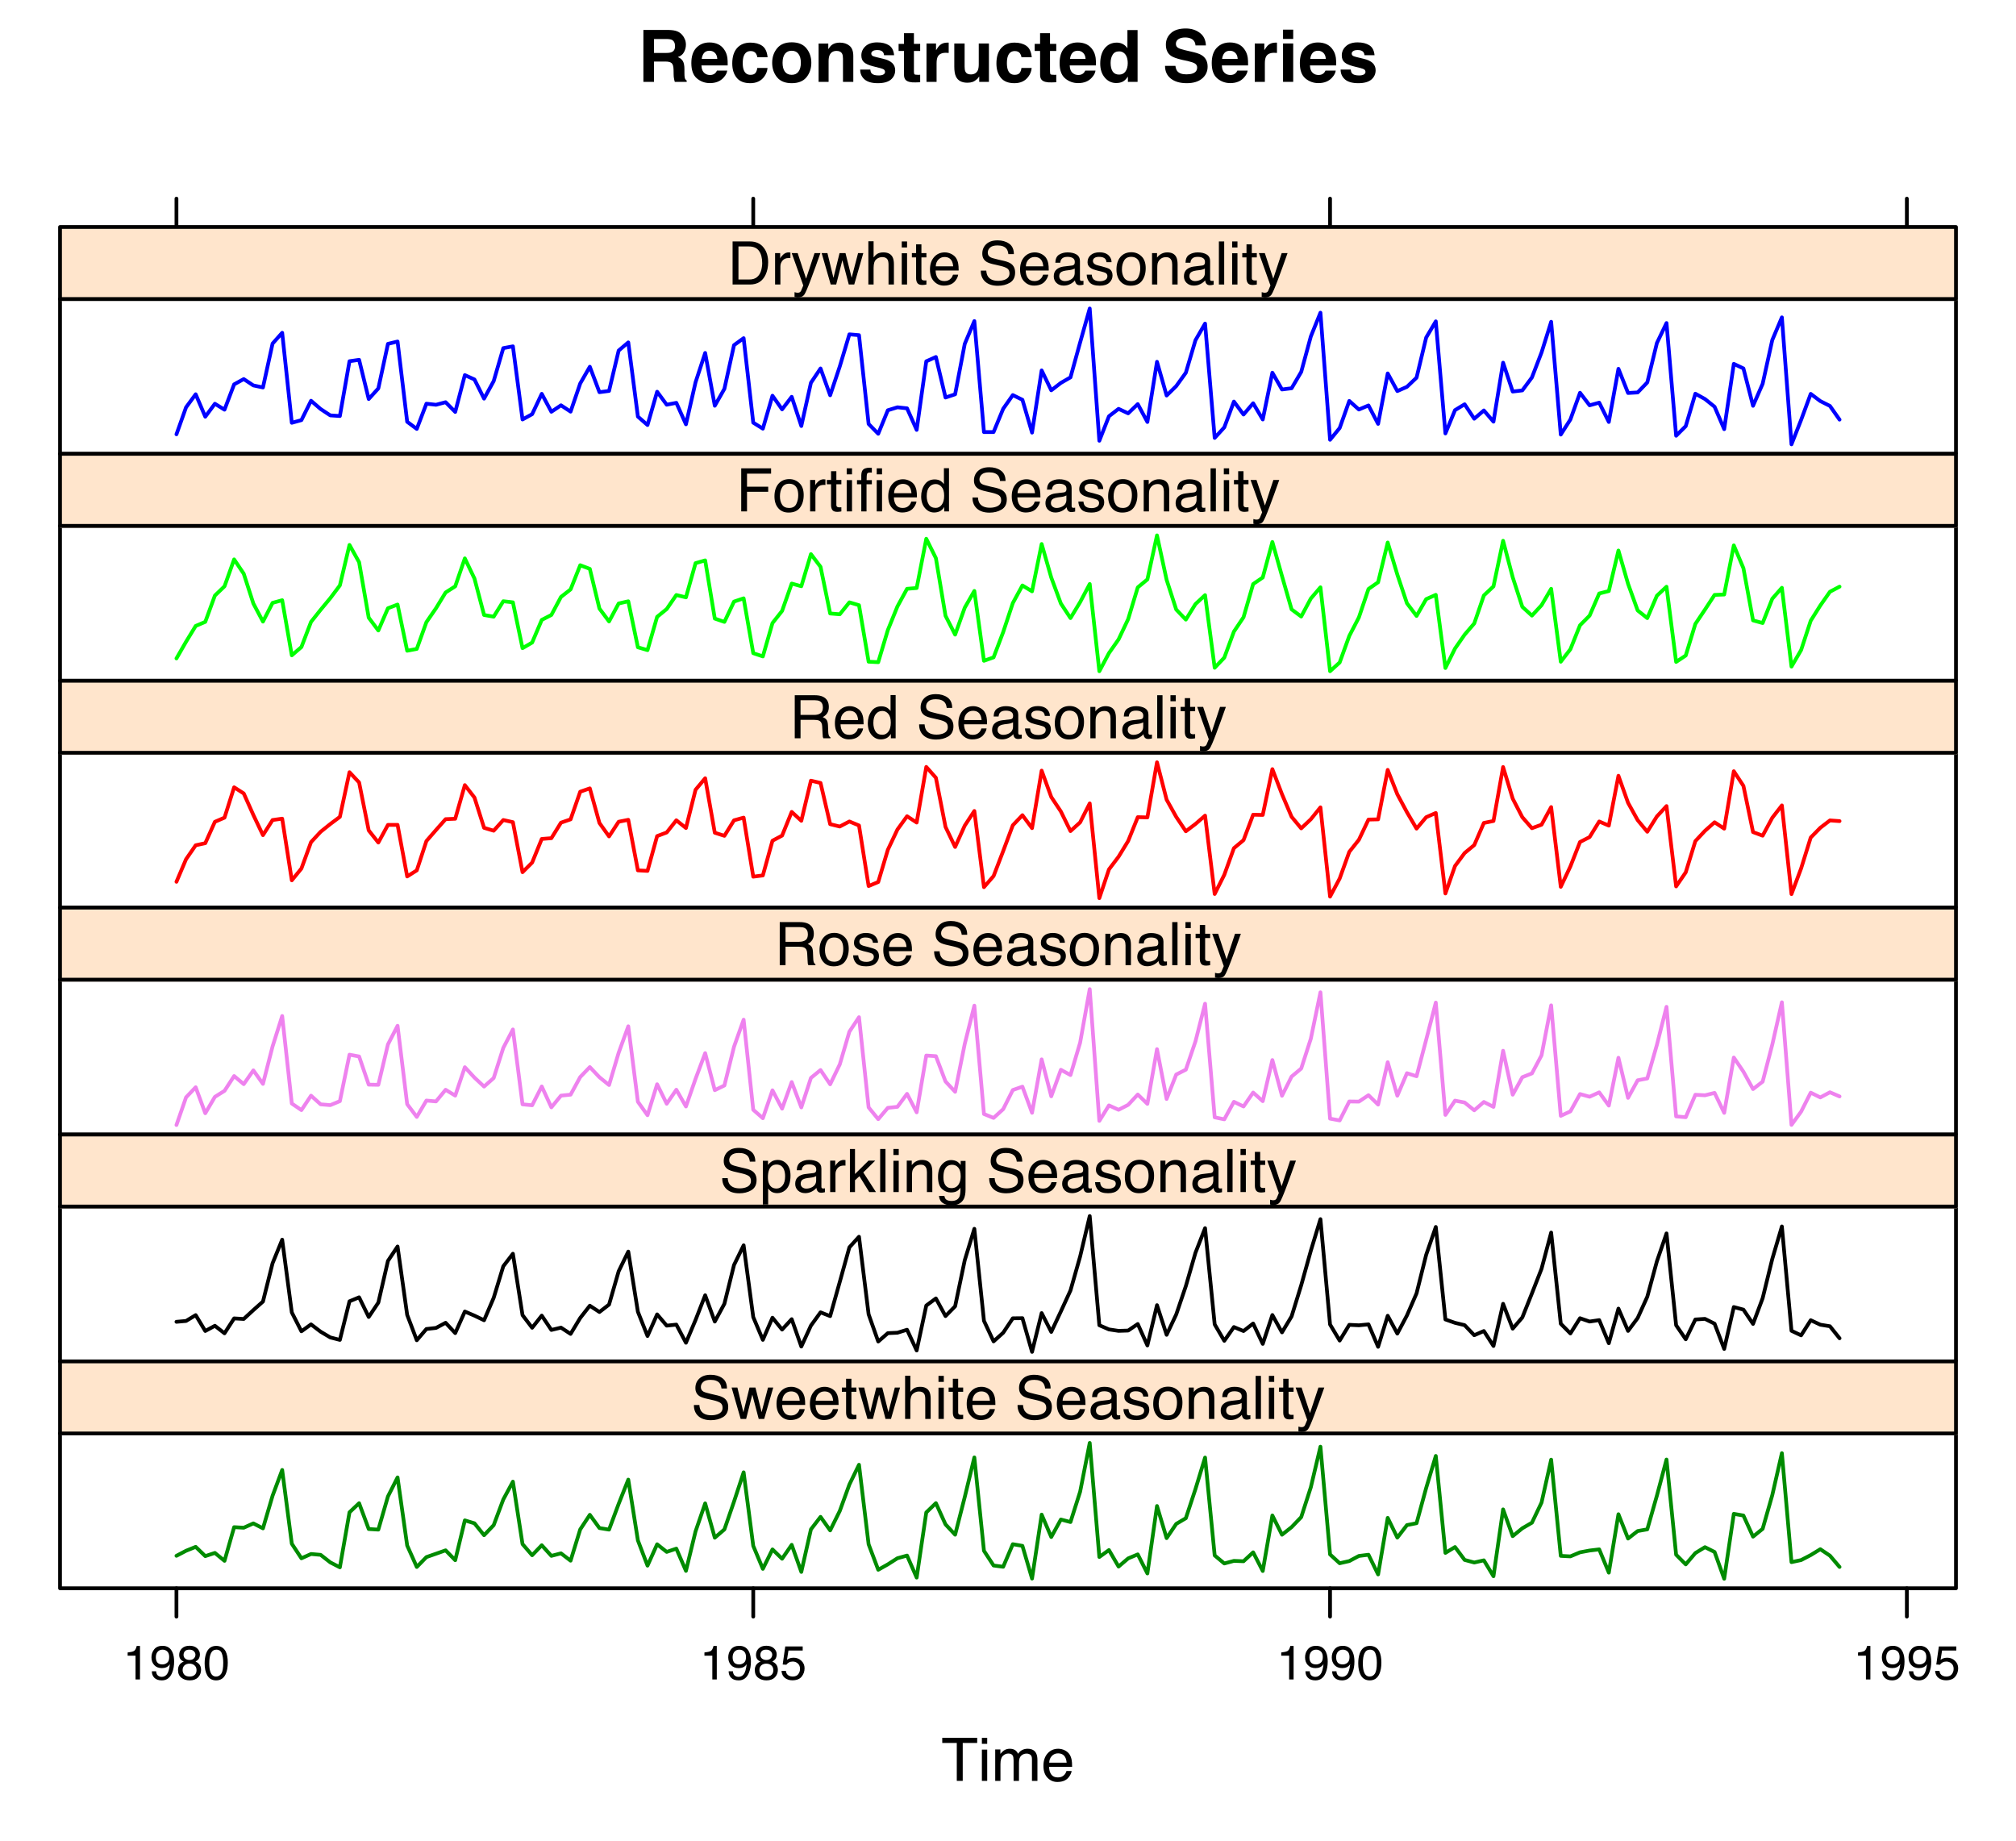 <?xml version="1.0" encoding="UTF-8"?>
<svg xmlns="http://www.w3.org/2000/svg" xmlns:xlink="http://www.w3.org/1999/xlink" width="403pt" height="368pt" viewBox="0 0 403 368" version="1.1">
<defs>
<g>
<symbol overflow="visible" id="glyph0-0">
<path style="stroke:none;" d="M 1.078 0 L 1.078 -10.375 L 9.438 -10.375 L 9.438 0 Z M 8.141 -1.297 L 8.141 -9.078 L 2.375 -9.078 L 2.375 -1.297 Z M 8.141 -1.297 "/>
</symbol>
<symbol overflow="visible" id="glyph0-1">
<path style="stroke:none;" d="M 3.266 -8.562 L 3.266 -5.781 L 5.719 -5.781 C 6.207 -5.781 6.57 -5.836 6.812 -5.953 C 7.25 -6.148 7.469 -6.539 7.469 -7.125 C 7.469 -7.75 7.258 -8.172 6.844 -8.391 C 6.602 -8.504 6.25 -8.562 5.781 -8.562 Z M 6.234 -10.375 C 6.961 -10.352 7.52 -10.258 7.906 -10.094 C 8.301 -9.938 8.633 -9.695 8.906 -9.375 C 9.133 -9.113 9.312 -8.82 9.438 -8.5 C 9.57 -8.188 9.641 -7.828 9.641 -7.422 C 9.641 -6.922 9.516 -6.43 9.266 -5.953 C 9.016 -5.484 8.602 -5.148 8.031 -4.953 C 8.508 -4.754 8.848 -4.477 9.047 -4.125 C 9.242 -3.781 9.344 -3.242 9.344 -2.516 L 9.344 -1.812 C 9.344 -1.344 9.363 -1.02 9.406 -0.844 C 9.457 -0.582 9.586 -0.391 9.797 -0.266 L 9.797 0 L 7.422 0 C 7.348 -0.227 7.301 -0.414 7.281 -0.562 C 7.219 -0.844 7.188 -1.141 7.188 -1.453 L 7.172 -2.406 C 7.16 -3.07 7.035 -3.516 6.797 -3.734 C 6.566 -3.953 6.133 -4.062 5.5 -4.062 L 3.266 -4.062 L 3.266 0 L 1.141 0 L 1.141 -10.375 Z M 6.234 -10.375 "/>
</symbol>
<symbol overflow="visible" id="glyph0-2">
<path style="stroke:none;" d="M 3.953 -6.219 C 3.492 -6.219 3.133 -6.07 2.875 -5.781 C 2.625 -5.488 2.469 -5.094 2.406 -4.594 L 5.516 -4.594 C 5.484 -5.125 5.32 -5.523 5.031 -5.797 C 4.738 -6.078 4.379 -6.219 3.953 -6.219 Z M 3.953 -7.875 C 4.598 -7.875 5.176 -7.754 5.688 -7.516 C 6.195 -7.273 6.617 -6.895 6.953 -6.375 C 7.254 -5.926 7.445 -5.398 7.531 -4.797 C 7.582 -4.441 7.602 -3.938 7.594 -3.281 L 2.344 -3.281 C 2.375 -2.508 2.617 -1.969 3.078 -1.656 C 3.348 -1.469 3.68 -1.375 4.078 -1.375 C 4.484 -1.375 4.816 -1.488 5.078 -1.719 C 5.223 -1.844 5.348 -2.02 5.453 -2.25 L 7.5 -2.25 C 7.445 -1.789 7.207 -1.328 6.781 -0.859 C 6.125 -0.117 5.207 0.25 4.031 0.25 C 3.051 0.25 2.188 -0.062 1.438 -0.688 C 0.695 -1.312 0.328 -2.332 0.328 -3.75 C 0.328 -5.082 0.66 -6.102 1.328 -6.812 C 2.004 -7.52 2.879 -7.875 3.953 -7.875 Z M 4.094 -7.875 Z M 4.094 -7.875 "/>
</symbol>
<symbol overflow="visible" id="glyph0-3">
<path style="stroke:none;" d="M 5.516 -4.922 C 5.473 -5.203 5.375 -5.457 5.219 -5.688 C 5 -6 4.648 -6.156 4.172 -6.156 C 3.504 -6.156 3.047 -5.82 2.797 -5.156 C 2.66 -4.789 2.594 -4.316 2.594 -3.734 C 2.594 -3.172 2.66 -2.719 2.797 -2.375 C 3.035 -1.727 3.484 -1.406 4.141 -1.406 C 4.609 -1.406 4.941 -1.531 5.141 -1.781 C 5.336 -2.039 5.457 -2.375 5.5 -2.781 L 7.547 -2.781 C 7.504 -2.164 7.285 -1.586 6.891 -1.047 C 6.254 -0.172 5.32 0.266 4.094 0.266 C 2.863 0.266 1.957 -0.098 1.375 -0.828 C 0.789 -1.555 0.5 -2.504 0.5 -3.672 C 0.5 -4.992 0.816 -6.02 1.453 -6.75 C 2.098 -7.477 2.988 -7.844 4.125 -7.844 C 5.082 -7.844 5.867 -7.629 6.484 -7.203 C 7.098 -6.773 7.457 -6.016 7.562 -4.922 Z M 4.156 -7.875 Z M 4.156 -7.875 "/>
</symbol>
<symbol overflow="visible" id="glyph0-4">
<path style="stroke:none;" d="M 4.375 -1.406 C 4.957 -1.406 5.406 -1.613 5.719 -2.031 C 6.039 -2.457 6.203 -3.051 6.203 -3.812 C 6.203 -4.582 6.039 -5.176 5.719 -5.594 C 5.406 -6.008 4.957 -6.219 4.375 -6.219 C 3.789 -6.219 3.336 -6.008 3.016 -5.594 C 2.703 -5.176 2.547 -4.582 2.547 -3.812 C 2.547 -3.051 2.703 -2.457 3.016 -2.031 C 3.336 -1.613 3.789 -1.406 4.375 -1.406 Z M 8.297 -3.812 C 8.297 -2.688 7.973 -1.723 7.328 -0.922 C 6.68 -0.129 5.695 0.266 4.375 0.266 C 3.062 0.266 2.082 -0.129 1.438 -0.922 C 0.789 -1.723 0.469 -2.688 0.469 -3.812 C 0.469 -4.926 0.789 -5.883 1.438 -6.688 C 2.082 -7.5 3.062 -7.906 4.375 -7.906 C 5.695 -7.906 6.68 -7.5 7.328 -6.688 C 7.973 -5.883 8.297 -4.926 8.297 -3.812 Z M 4.375 -7.875 Z M 4.375 -7.875 "/>
</symbol>
<symbol overflow="visible" id="glyph0-5">
<path style="stroke:none;" d="M 5.188 -7.844 C 5.977 -7.844 6.625 -7.633 7.125 -7.219 C 7.633 -6.812 7.891 -6.125 7.891 -5.156 L 7.891 0 L 5.828 0 L 5.828 -4.656 C 5.828 -5.062 5.773 -5.375 5.672 -5.594 C 5.473 -5.988 5.098 -6.188 4.547 -6.188 C 3.867 -6.188 3.398 -5.895 3.141 -5.312 C 3.016 -5.008 2.953 -4.625 2.953 -4.156 L 2.953 0 L 0.953 0 L 0.953 -7.656 L 2.891 -7.656 L 2.891 -6.531 C 3.141 -6.926 3.379 -7.211 3.609 -7.391 C 4.023 -7.691 4.551 -7.844 5.188 -7.844 Z M 4.453 -7.875 Z M 4.453 -7.875 "/>
</symbol>
<symbol overflow="visible" id="glyph0-6">
<path style="stroke:none;" d="M 2.5 -2.453 C 2.539 -2.086 2.629 -1.832 2.766 -1.688 C 3.016 -1.414 3.477 -1.281 4.156 -1.281 C 4.539 -1.281 4.848 -1.336 5.078 -1.453 C 5.316 -1.578 5.438 -1.754 5.438 -1.984 C 5.438 -2.211 5.344 -2.383 5.156 -2.5 C 4.969 -2.625 4.27 -2.828 3.062 -3.109 C 2.195 -3.328 1.586 -3.598 1.234 -3.922 C 0.879 -4.234 0.703 -4.691 0.703 -5.297 C 0.703 -6.004 0.977 -6.613 1.531 -7.125 C 2.082 -7.633 2.863 -7.891 3.875 -7.891 C 4.832 -7.891 5.613 -7.695 6.219 -7.312 C 6.82 -6.926 7.164 -6.266 7.25 -5.328 L 5.25 -5.328 C 5.219 -5.586 5.145 -5.789 5.031 -5.938 C 4.812 -6.219 4.438 -6.359 3.906 -6.359 C 3.469 -6.359 3.156 -6.285 2.969 -6.141 C 2.781 -6.004 2.688 -5.848 2.688 -5.672 C 2.688 -5.441 2.785 -5.273 2.984 -5.172 C 3.18 -5.066 3.879 -4.879 5.078 -4.609 C 5.879 -4.422 6.477 -4.141 6.875 -3.766 C 7.27 -3.379 7.469 -2.898 7.469 -2.328 C 7.469 -1.566 7.18 -0.941 6.609 -0.453 C 6.047 0.023 5.176 0.266 4 0.266 C 2.789 0.266 1.898 0.008 1.328 -0.5 C 0.754 -1.008 0.469 -1.66 0.469 -2.453 Z M 4.031 -7.875 Z M 4.031 -7.875 "/>
</symbol>
<symbol overflow="visible" id="glyph0-7">
<path style="stroke:none;" d="M 0.141 -6.172 L 0.141 -7.594 L 1.219 -7.594 L 1.219 -9.734 L 3.203 -9.734 L 3.203 -7.594 L 4.453 -7.594 L 4.453 -6.172 L 3.203 -6.172 L 3.203 -2.125 C 3.203 -1.801 3.238 -1.598 3.312 -1.516 C 3.395 -1.441 3.641 -1.406 4.047 -1.406 C 4.109 -1.406 4.172 -1.406 4.234 -1.406 C 4.305 -1.414 4.379 -1.422 4.453 -1.422 L 4.453 0.078 L 3.5 0.109 C 2.551 0.141 1.898 -0.023 1.547 -0.391 C 1.328 -0.617 1.219 -0.973 1.219 -1.453 L 1.219 -6.172 Z M 0.141 -6.172 "/>
</symbol>
<symbol overflow="visible" id="glyph0-8">
<path style="stroke:none;" d="M 5.094 -7.844 C 5.133 -7.844 5.164 -7.844 5.188 -7.844 C 5.219 -7.844 5.273 -7.844 5.359 -7.844 L 5.359 -5.781 C 5.234 -5.789 5.117 -5.797 5.016 -5.797 C 4.922 -5.805 4.848 -5.812 4.797 -5.812 C 3.984 -5.812 3.441 -5.551 3.172 -5.031 C 3.016 -4.738 2.938 -4.285 2.938 -3.672 L 2.938 0 L 0.922 0 L 0.922 -7.672 L 2.828 -7.672 L 2.828 -6.328 C 3.141 -6.836 3.41 -7.188 3.641 -7.375 C 4.016 -7.688 4.5 -7.844 5.094 -7.844 Z M 5.094 -7.844 "/>
</symbol>
<symbol overflow="visible" id="glyph0-9">
<path style="stroke:none;" d="M 2.938 -7.672 L 2.938 -3.047 C 2.938 -2.609 2.988 -2.281 3.094 -2.062 C 3.27 -1.676 3.629 -1.484 4.172 -1.484 C 4.848 -1.484 5.316 -1.758 5.578 -2.312 C 5.703 -2.602 5.766 -3 5.766 -3.5 L 5.766 -7.672 L 7.797 -7.672 L 7.797 0 L 5.859 0 L 5.859 -1.078 C 5.836 -1.055 5.785 -0.988 5.703 -0.875 C 5.629 -0.758 5.539 -0.656 5.438 -0.562 C 5.125 -0.281 4.82 -0.086 4.531 0.016 C 4.238 0.117 3.895 0.172 3.5 0.172 C 2.363 0.172 1.598 -0.238 1.203 -1.062 C 0.984 -1.508 0.875 -2.172 0.875 -3.047 L 0.875 -7.672 Z M 4.344 -7.875 Z M 4.344 -7.875 "/>
</symbol>
<symbol overflow="visible" id="glyph0-10">
<path style="stroke:none;" d="M 3.766 -7.844 C 4.223 -7.844 4.633 -7.738 5 -7.531 C 5.363 -7.332 5.656 -7.055 5.875 -6.703 L 5.875 -10.359 L 7.906 -10.359 L 7.906 0 L 5.969 0 L 5.969 -1.062 C 5.676 -0.602 5.348 -0.27 4.984 -0.062 C 4.617 0.133 4.164 0.234 3.625 0.234 C 2.727 0.234 1.973 -0.125 1.359 -0.844 C 0.742 -1.57 0.438 -2.504 0.438 -3.641 C 0.438 -4.941 0.738 -5.969 1.344 -6.719 C 1.945 -7.469 2.754 -7.844 3.766 -7.844 Z M 4.203 -1.453 C 4.766 -1.453 5.191 -1.66 5.484 -2.078 C 5.785 -2.504 5.938 -3.051 5.938 -3.719 C 5.938 -4.656 5.695 -5.328 5.219 -5.734 C 4.938 -5.973 4.602 -6.094 4.219 -6.094 C 3.625 -6.094 3.191 -5.867 2.922 -5.422 C 2.648 -4.984 2.516 -4.438 2.516 -3.781 C 2.516 -3.07 2.648 -2.504 2.922 -2.078 C 3.203 -1.66 3.629 -1.453 4.203 -1.453 Z M 4.203 -1.453 "/>
</symbol>
<symbol overflow="visible" id="glyph0-11">
<path style="stroke:none;" d=""/>
</symbol>
<symbol overflow="visible" id="glyph0-12">
<path style="stroke:none;" d="M 2.672 -3.203 C 2.734 -2.723 2.859 -2.367 3.047 -2.141 C 3.398 -1.711 4.004 -1.5 4.859 -1.5 C 5.367 -1.5 5.785 -1.555 6.109 -1.672 C 6.711 -1.879 7.016 -2.281 7.016 -2.875 C 7.016 -3.219 6.863 -3.484 6.562 -3.672 C 6.258 -3.848 5.789 -4.008 5.156 -4.156 L 4.047 -4.391 C 2.973 -4.641 2.227 -4.906 1.812 -5.188 C 1.113 -5.664 0.766 -6.414 0.766 -7.438 C 0.766 -8.363 1.102 -9.133 1.781 -9.75 C 2.457 -10.363 3.445 -10.672 4.75 -10.672 C 5.844 -10.672 6.773 -10.379 7.547 -9.797 C 8.316 -9.223 8.723 -8.383 8.766 -7.281 L 6.688 -7.281 C 6.645 -7.906 6.367 -8.348 5.859 -8.609 C 5.523 -8.785 5.109 -8.875 4.609 -8.875 C 4.047 -8.875 3.598 -8.758 3.266 -8.531 C 2.93 -8.301 2.766 -7.988 2.766 -7.594 C 2.766 -7.219 2.93 -6.941 3.266 -6.766 C 3.473 -6.641 3.922 -6.492 4.609 -6.328 L 6.406 -5.906 C 7.188 -5.719 7.773 -5.469 8.172 -5.156 C 8.797 -4.664 9.109 -3.957 9.109 -3.031 C 9.109 -2.082 8.742 -1.297 8.016 -0.672 C 7.285 -0.047 6.258 0.266 4.938 0.266 C 3.594 0.266 2.531 -0.039 1.75 -0.656 C 0.977 -1.27 0.594 -2.117 0.594 -3.203 Z M 4.766 -10.688 Z M 4.766 -10.688 "/>
</symbol>
<symbol overflow="visible" id="glyph0-13">
<path style="stroke:none;" d="M 3 -8.578 L 0.969 -8.578 L 0.969 -10.438 L 3 -10.438 Z M 0.969 -7.672 L 3 -7.672 L 3 0 L 0.969 0 Z M 0.969 -7.672 "/>
</symbol>
<symbol overflow="visible" id="glyph1-0">
<path style="stroke:none;" d="M 0.391 0 L 0.391 -8.609 L 7.219 -8.609 L 7.219 0 Z M 6.141 -1.078 L 6.141 -7.531 L 1.469 -7.531 L 1.469 -1.078 Z M 6.141 -1.078 "/>
</symbol>
<symbol overflow="visible" id="glyph1-1">
<path style="stroke:none;" d="M 7.172 -8.609 L 7.172 -7.578 L 4.281 -7.578 L 4.281 0 L 3.094 0 L 3.094 -7.578 L 0.188 -7.578 L 0.188 -8.609 Z M 7.172 -8.609 "/>
</symbol>
<symbol overflow="visible" id="glyph1-2">
<path style="stroke:none;" d="M 0.781 -6.25 L 1.844 -6.25 L 1.844 0 L 0.781 0 Z M 0.781 -8.609 L 1.844 -8.609 L 1.844 -7.406 L 0.781 -7.406 Z M 0.781 -8.609 "/>
</symbol>
<symbol overflow="visible" id="glyph1-3">
<path style="stroke:none;" d="M 0.781 -6.281 L 1.812 -6.281 L 1.812 -5.391 C 2.062 -5.691 2.289 -5.914 2.5 -6.062 C 2.844 -6.301 3.238 -6.422 3.688 -6.422 C 4.188 -6.422 4.586 -6.297 4.891 -6.047 C 5.055 -5.91 5.211 -5.703 5.359 -5.422 C 5.586 -5.766 5.859 -6.016 6.172 -6.172 C 6.492 -6.336 6.852 -6.422 7.25 -6.422 C 8.094 -6.422 8.664 -6.113 8.969 -5.5 C 9.133 -5.176 9.219 -4.734 9.219 -4.172 L 9.219 0 L 8.125 0 L 8.125 -4.359 C 8.125 -4.773 8.02 -5.062 7.812 -5.219 C 7.602 -5.375 7.348 -5.453 7.047 -5.453 C 6.629 -5.453 6.27 -5.312 5.969 -5.031 C 5.676 -4.758 5.531 -4.301 5.531 -3.656 L 5.531 0 L 4.453 0 L 4.453 -4.094 C 4.453 -4.52 4.398 -4.832 4.297 -5.031 C 4.141 -5.32 3.844 -5.469 3.406 -5.469 C 3.008 -5.469 2.645 -5.312 2.312 -5 C 1.988 -4.695 1.828 -4.141 1.828 -3.328 L 1.828 0 L 0.781 0 Z M 0.781 -6.281 "/>
</symbol>
<symbol overflow="visible" id="glyph1-4">
<path style="stroke:none;" d="M 3.391 -6.422 C 3.836 -6.422 4.27 -6.316 4.688 -6.109 C 5.102 -5.898 5.422 -5.629 5.641 -5.297 C 5.848 -4.973 5.988 -4.602 6.062 -4.188 C 6.125 -3.895 6.156 -3.43 6.156 -2.797 L 1.547 -2.797 C 1.566 -2.16 1.719 -1.648 2 -1.266 C 2.281 -0.879 2.719 -0.688 3.312 -0.688 C 3.863 -0.688 4.301 -0.867 4.625 -1.234 C 4.812 -1.441 4.945 -1.688 5.031 -1.969 L 6.062 -1.969 C 6.039 -1.738 5.953 -1.484 5.797 -1.203 C 5.641 -0.922 5.469 -0.688 5.281 -0.5 C 4.957 -0.188 4.555 0.02 4.078 0.125 C 3.828 0.188 3.539 0.219 3.219 0.219 C 2.438 0.219 1.773 -0.062 1.234 -0.625 C 0.691 -1.195 0.422 -1.992 0.422 -3.016 C 0.422 -4.023 0.691 -4.844 1.234 -5.469 C 1.785 -6.102 2.504 -6.422 3.391 -6.422 Z M 5.062 -3.641 C 5.02 -4.098 4.922 -4.461 4.766 -4.734 C 4.484 -5.242 4.004 -5.5 3.328 -5.5 C 2.836 -5.5 2.426 -5.32 2.094 -4.969 C 1.77 -4.625 1.598 -4.18 1.578 -3.641 Z M 3.281 -6.422 Z M 3.281 -6.422 "/>
</symbol>
<symbol overflow="visible" id="glyph1-5">
<path style="stroke:none;" d="M 4.219 -1 C 4.613 -1 4.938 -1.039 5.188 -1.125 C 5.645 -1.27 6.02 -1.562 6.312 -2 C 6.539 -2.344 6.703 -2.785 6.797 -3.328 C 6.859 -3.66 6.891 -3.961 6.891 -4.234 C 6.891 -5.305 6.676 -6.133 6.25 -6.719 C 5.832 -7.312 5.148 -7.609 4.203 -7.609 L 2.141 -7.609 L 2.141 -1 Z M 0.969 -8.609 L 4.453 -8.609 C 5.641 -8.609 6.555 -8.188 7.203 -7.344 C 7.785 -6.594 8.078 -5.625 8.078 -4.438 C 8.078 -3.52 7.906 -2.691 7.562 -1.953 C 6.957 -0.648 5.914 0 4.438 0 L 0.969 0 Z M 0.969 -8.609 "/>
</symbol>
<symbol overflow="visible" id="glyph1-6">
<path style="stroke:none;" d="M 0.797 -6.281 L 1.812 -6.281 L 1.812 -5.188 C 1.883 -5.406 2.082 -5.664 2.406 -5.969 C 2.727 -6.27 3.098 -6.422 3.516 -6.422 C 3.535 -6.422 3.566 -6.414 3.609 -6.406 C 3.66 -6.406 3.742 -6.398 3.859 -6.391 L 3.859 -5.281 C 3.797 -5.289 3.738 -5.297 3.688 -5.297 C 3.633 -5.297 3.578 -5.297 3.516 -5.297 C 2.984 -5.297 2.57 -5.125 2.281 -4.781 C 2 -4.445 1.859 -4.055 1.859 -3.609 L 1.859 0 L 0.797 0 Z M 0.797 -6.281 "/>
</symbol>
<symbol overflow="visible" id="glyph1-7">
<path style="stroke:none;" d="M 4.688 -6.281 L 5.859 -6.281 C 5.711 -5.875 5.383 -4.953 4.875 -3.516 C 4.488 -2.441 4.164 -1.566 3.906 -0.891 C 3.301 0.711 2.875 1.691 2.625 2.047 C 2.375 2.398 1.941 2.578 1.328 2.578 C 1.18 2.578 1.066 2.566 0.984 2.547 C 0.91 2.535 0.812 2.516 0.688 2.484 L 0.688 1.531 C 0.875 1.582 1.008 1.613 1.094 1.625 C 1.176 1.633 1.25 1.641 1.312 1.641 C 1.5 1.641 1.641 1.609 1.734 1.547 C 1.828 1.484 1.906 1.406 1.969 1.312 C 1.988 1.281 2.055 1.117 2.172 0.828 C 2.297 0.535 2.383 0.32 2.438 0.188 L 0.125 -6.281 L 1.312 -6.281 L 3 -1.172 Z M 3 -6.422 Z M 3 -6.422 "/>
</symbol>
<symbol overflow="visible" id="glyph1-8">
<path style="stroke:none;" d="M 1.266 -6.281 L 2.469 -1.328 L 3.688 -6.281 L 4.875 -6.281 L 6.109 -1.359 L 7.391 -6.281 L 8.438 -6.281 L 6.625 0 L 5.531 0 L 4.25 -4.859 L 3.016 0 L 1.922 0 L 0.109 -6.281 Z M 1.266 -6.281 "/>
</symbol>
<symbol overflow="visible" id="glyph1-9">
<path style="stroke:none;" d="M 0.781 -8.641 L 1.828 -8.641 L 1.828 -5.422 C 2.078 -5.742 2.301 -5.969 2.5 -6.094 C 2.844 -6.312 3.27 -6.422 3.781 -6.422 C 4.688 -6.422 5.301 -6.102 5.625 -5.469 C 5.801 -5.125 5.891 -4.645 5.891 -4.031 L 5.891 0 L 4.812 0 L 4.812 -3.953 C 4.812 -4.41 4.75 -4.75 4.625 -4.969 C 4.438 -5.312 4.078 -5.484 3.547 -5.484 C 3.109 -5.484 2.711 -5.332 2.359 -5.031 C 2.004 -4.727 1.828 -4.16 1.828 -3.328 L 1.828 0 L 0.781 0 Z M 0.781 -8.641 "/>
</symbol>
<symbol overflow="visible" id="glyph1-10">
<path style="stroke:none;" d="M 0.984 -8.031 L 2.047 -8.031 L 2.047 -6.281 L 3.047 -6.281 L 3.047 -5.422 L 2.047 -5.422 L 2.047 -1.312 C 2.047 -1.094 2.125 -0.945 2.281 -0.875 C 2.352 -0.832 2.488 -0.812 2.688 -0.812 C 2.738 -0.812 2.789 -0.812 2.844 -0.812 C 2.906 -0.82 2.973 -0.828 3.047 -0.828 L 3.047 0 C 2.93 0.031 2.805 0.051 2.672 0.062 C 2.547 0.082 2.406 0.094 2.25 0.094 C 1.758 0.094 1.426 -0.031 1.25 -0.281 C 1.07 -0.531 0.984 -0.859 0.984 -1.266 L 0.984 -5.422 L 0.141 -5.422 L 0.141 -6.281 L 0.984 -6.281 Z M 0.984 -8.031 "/>
</symbol>
<symbol overflow="visible" id="glyph1-11">
<path style="stroke:none;" d=""/>
</symbol>
<symbol overflow="visible" id="glyph1-12">
<path style="stroke:none;" d="M 1.672 -2.781 C 1.703 -2.289 1.816 -1.895 2.016 -1.594 C 2.41 -1.02 3.094 -0.734 4.062 -0.734 C 4.5 -0.734 4.898 -0.797 5.266 -0.922 C 5.961 -1.16 6.312 -1.594 6.312 -2.219 C 6.312 -2.688 6.16 -3.02 5.859 -3.219 C 5.566 -3.414 5.102 -3.586 4.469 -3.734 L 3.312 -4 C 2.539 -4.164 2 -4.352 1.688 -4.562 C 1.145 -4.926 0.875 -5.461 0.875 -6.172 C 0.875 -6.953 1.141 -7.586 1.672 -8.078 C 2.203 -8.578 2.957 -8.828 3.938 -8.828 C 4.844 -8.828 5.609 -8.609 6.234 -8.172 C 6.867 -7.734 7.188 -7.035 7.188 -6.078 L 6.094 -6.078 C 6.031 -6.547 5.906 -6.898 5.719 -7.141 C 5.363 -7.586 4.758 -7.812 3.906 -7.812 C 3.219 -7.812 2.723 -7.664 2.422 -7.375 C 2.117 -7.094 1.969 -6.758 1.969 -6.375 C 1.969 -5.957 2.145 -5.648 2.5 -5.453 C 2.727 -5.328 3.25 -5.172 4.062 -4.984 L 5.281 -4.703 C 5.852 -4.566 6.301 -4.383 6.625 -4.156 C 7.164 -3.758 7.438 -3.176 7.438 -2.406 C 7.438 -1.457 7.086 -0.773 6.391 -0.359 C 5.703 0.047 4.898 0.25 3.984 0.25 C 2.91 0.25 2.07 -0.02 1.469 -0.562 C 0.863 -1.113 0.566 -1.852 0.578 -2.781 Z M 4.031 -8.844 Z M 4.031 -8.844 "/>
</symbol>
<symbol overflow="visible" id="glyph1-13">
<path style="stroke:none;" d="M 1.578 -1.672 C 1.578 -1.367 1.688 -1.129 1.906 -0.953 C 2.133 -0.773 2.398 -0.688 2.703 -0.688 C 3.078 -0.688 3.438 -0.77 3.781 -0.938 C 4.375 -1.227 4.672 -1.695 4.672 -2.344 L 4.672 -3.188 C 4.535 -3.113 4.363 -3.047 4.156 -2.984 C 3.957 -2.93 3.758 -2.895 3.562 -2.875 L 2.938 -2.797 C 2.551 -2.742 2.258 -2.66 2.062 -2.547 C 1.738 -2.367 1.578 -2.078 1.578 -1.672 Z M 4.141 -3.797 C 4.379 -3.828 4.539 -3.93 4.625 -4.109 C 4.664 -4.203 4.688 -4.336 4.688 -4.516 C 4.688 -4.867 4.555 -5.125 4.297 -5.281 C 4.047 -5.445 3.688 -5.531 3.219 -5.531 C 2.664 -5.531 2.273 -5.383 2.047 -5.094 C 1.91 -4.926 1.82 -4.68 1.781 -4.359 L 0.797 -4.359 C 0.816 -5.129 1.066 -5.664 1.547 -5.969 C 2.035 -6.27 2.598 -6.422 3.234 -6.422 C 3.973 -6.422 4.57 -6.281 5.031 -6 C 5.488 -5.719 5.719 -5.281 5.719 -4.688 L 5.719 -1.078 C 5.719 -0.973 5.738 -0.883 5.781 -0.812 C 5.832 -0.75 5.93 -0.719 6.078 -0.719 C 6.117 -0.719 6.164 -0.719 6.219 -0.719 C 6.281 -0.727 6.348 -0.738 6.422 -0.75 L 6.422 0.031 C 6.254 0.07 6.125 0.098 6.031 0.109 C 5.945 0.129 5.832 0.141 5.688 0.141 C 5.32 0.141 5.062 0.008 4.906 -0.25 C 4.812 -0.383 4.75 -0.578 4.719 -0.828 C 4.5 -0.547 4.188 -0.301 3.781 -0.094 C 3.383 0.113 2.945 0.219 2.469 0.219 C 1.883 0.219 1.406 0.039 1.031 -0.312 C 0.664 -0.664 0.484 -1.109 0.484 -1.641 C 0.484 -2.223 0.664 -2.676 1.031 -3 C 1.395 -3.32 1.867 -3.52 2.453 -3.594 Z M 3.266 -6.422 Z M 3.266 -6.422 "/>
</symbol>
<symbol overflow="visible" id="glyph1-14">
<path style="stroke:none;" d="M 1.406 -1.969 C 1.438 -1.613 1.523 -1.344 1.672 -1.156 C 1.93 -0.82 2.391 -0.656 3.047 -0.656 C 3.441 -0.656 3.785 -0.738 4.078 -0.906 C 4.379 -1.07 4.531 -1.332 4.531 -1.688 C 4.531 -1.957 4.41 -2.164 4.172 -2.312 C 4.016 -2.395 3.711 -2.492 3.266 -2.609 L 2.422 -2.812 C 1.891 -2.945 1.5 -3.098 1.25 -3.266 C 0.789 -3.547 0.562 -3.941 0.562 -4.453 C 0.562 -5.047 0.773 -5.523 1.203 -5.891 C 1.629 -6.254 2.207 -6.438 2.938 -6.438 C 3.875 -6.438 4.551 -6.16 4.969 -5.609 C 5.238 -5.254 5.367 -4.875 5.359 -4.469 L 4.359 -4.469 C 4.336 -4.707 4.254 -4.926 4.109 -5.125 C 3.867 -5.395 3.445 -5.531 2.844 -5.531 C 2.445 -5.531 2.145 -5.453 1.938 -5.297 C 1.738 -5.148 1.641 -4.953 1.641 -4.703 C 1.641 -4.43 1.773 -4.211 2.047 -4.047 C 2.203 -3.953 2.43 -3.867 2.734 -3.797 L 3.422 -3.625 C 4.18 -3.438 4.691 -3.258 4.953 -3.094 C 5.359 -2.82 5.562 -2.395 5.562 -1.812 C 5.562 -1.258 5.348 -0.781 4.922 -0.375 C 4.504 0.031 3.863 0.234 3 0.234 C 2.062 0.234 1.395 0.023 1 -0.391 C 0.613 -0.816 0.41 -1.344 0.391 -1.969 Z M 2.953 -6.422 Z M 2.953 -6.422 "/>
</symbol>
<symbol overflow="visible" id="glyph1-15">
<path style="stroke:none;" d="M 3.266 -0.688 C 3.961 -0.688 4.441 -0.945 4.703 -1.469 C 4.961 -2 5.094 -2.586 5.094 -3.234 C 5.094 -3.828 5 -4.305 4.812 -4.672 C 4.508 -5.242 4 -5.531 3.281 -5.531 C 2.633 -5.531 2.164 -5.285 1.875 -4.797 C 1.582 -4.305 1.438 -3.711 1.438 -3.016 C 1.438 -2.348 1.582 -1.789 1.875 -1.344 C 2.164 -0.906 2.629 -0.688 3.266 -0.688 Z M 3.312 -6.453 C 4.113 -6.453 4.789 -6.18 5.344 -5.641 C 5.906 -5.109 6.188 -4.316 6.188 -3.266 C 6.188 -2.254 5.941 -1.414 5.453 -0.75 C 4.961 -0.094 4.203 0.234 3.172 0.234 C 2.305 0.234 1.617 -0.055 1.109 -0.641 C 0.598 -1.234 0.344 -2.02 0.344 -3 C 0.344 -4.051 0.609 -4.891 1.141 -5.516 C 1.68 -6.141 2.406 -6.453 3.312 -6.453 Z M 3.266 -6.422 Z M 3.266 -6.422 "/>
</symbol>
<symbol overflow="visible" id="glyph1-16">
<path style="stroke:none;" d="M 0.781 -6.281 L 1.781 -6.281 L 1.781 -5.391 C 2.07 -5.754 2.383 -6.016 2.719 -6.172 C 3.051 -6.336 3.422 -6.422 3.828 -6.422 C 4.711 -6.422 5.312 -6.109 5.625 -5.484 C 5.801 -5.141 5.891 -4.656 5.891 -4.031 L 5.891 0 L 4.812 0 L 4.812 -3.953 C 4.812 -4.336 4.754 -4.645 4.641 -4.875 C 4.453 -5.27 4.113 -5.469 3.625 -5.469 C 3.375 -5.469 3.172 -5.441 3.016 -5.391 C 2.723 -5.305 2.469 -5.133 2.25 -4.875 C 2.07 -4.664 1.957 -4.453 1.906 -4.234 C 1.852 -4.016 1.828 -3.695 1.828 -3.281 L 1.828 0 L 0.781 0 Z M 3.25 -6.422 Z M 3.25 -6.422 "/>
</symbol>
<symbol overflow="visible" id="glyph1-17">
<path style="stroke:none;" d="M 0.797 -8.609 L 1.859 -8.609 L 1.859 0 L 0.797 0 Z M 0.797 -8.609 "/>
</symbol>
<symbol overflow="visible" id="glyph1-18">
<path style="stroke:none;" d="M 1.031 -8.609 L 7 -8.609 L 7 -7.547 L 2.188 -7.547 L 2.188 -4.938 L 6.422 -4.938 L 6.422 -3.922 L 2.188 -3.922 L 2.188 0 L 1.031 0 Z M 1.031 -8.609 "/>
</symbol>
<symbol overflow="visible" id="glyph1-19">
<path style="stroke:none;" d="M 1.031 -7.234 C 1.051 -7.672 1.129 -7.988 1.266 -8.188 C 1.516 -8.551 1.988 -8.734 2.688 -8.734 C 2.758 -8.734 2.828 -8.727 2.891 -8.719 C 2.961 -8.719 3.047 -8.711 3.141 -8.703 L 3.141 -7.75 C 3.023 -7.758 2.941 -7.766 2.891 -7.766 C 2.848 -7.766 2.805 -7.766 2.766 -7.766 C 2.441 -7.766 2.25 -7.68 2.188 -7.516 C 2.125 -7.348 2.094 -6.926 2.094 -6.25 L 3.141 -6.25 L 3.141 -5.422 L 2.078 -5.422 L 2.078 0 L 1.031 0 L 1.031 -5.422 L 0.172 -5.422 L 0.172 -6.25 L 1.031 -6.25 Z M 1.031 -7.234 "/>
</symbol>
<symbol overflow="visible" id="glyph1-20">
<path style="stroke:none;" d="M 1.438 -3.062 C 1.438 -2.395 1.578 -1.832 1.859 -1.375 C 2.148 -0.926 2.609 -0.703 3.234 -0.703 C 3.723 -0.703 4.125 -0.91 4.438 -1.328 C 4.758 -1.742 4.922 -2.348 4.922 -3.141 C 4.922 -3.93 4.754 -4.516 4.422 -4.891 C 4.098 -5.273 3.703 -5.469 3.234 -5.469 C 2.703 -5.469 2.27 -5.266 1.938 -4.859 C 1.602 -4.453 1.438 -3.852 1.438 -3.062 Z M 3.031 -6.391 C 3.508 -6.391 3.91 -6.285 4.234 -6.078 C 4.422 -5.961 4.633 -5.758 4.875 -5.469 L 4.875 -8.641 L 5.891 -8.641 L 5.891 0 L 4.938 0 L 4.938 -0.875 C 4.695 -0.488 4.406 -0.207 4.062 -0.031 C 3.727 0.133 3.344 0.219 2.906 0.219 C 2.207 0.219 1.602 -0.07 1.094 -0.656 C 0.582 -1.25 0.328 -2.031 0.328 -3 C 0.328 -3.914 0.562 -4.707 1.031 -5.375 C 1.5 -6.051 2.164 -6.391 3.031 -6.391 Z M 3.031 -6.391 "/>
</symbol>
<symbol overflow="visible" id="glyph1-21">
<path style="stroke:none;" d="M 4.922 -4.672 C 5.461 -4.672 5.891 -4.781 6.203 -5 C 6.523 -5.219 6.688 -5.609 6.688 -6.172 C 6.688 -6.785 6.469 -7.207 6.031 -7.438 C 5.789 -7.551 5.469 -7.609 5.062 -7.609 L 2.219 -7.609 L 2.219 -4.672 Z M 1.062 -8.609 L 5.047 -8.609 C 5.703 -8.609 6.238 -8.516 6.656 -8.328 C 7.469 -7.953 7.875 -7.27 7.875 -6.281 C 7.875 -5.77 7.766 -5.348 7.547 -5.016 C 7.336 -4.691 7.039 -4.43 6.656 -4.234 C 7 -4.098 7.254 -3.914 7.422 -3.688 C 7.586 -3.469 7.68 -3.109 7.703 -2.609 L 7.75 -1.453 C 7.758 -1.129 7.785 -0.883 7.828 -0.719 C 7.898 -0.445 8.023 -0.27 8.203 -0.188 L 8.203 0 L 6.781 0 C 6.738 -0.07 6.703 -0.164 6.672 -0.281 C 6.648 -0.406 6.633 -0.633 6.625 -0.969 L 6.547 -2.406 C 6.523 -2.969 6.316 -3.344 5.922 -3.531 C 5.703 -3.633 5.352 -3.688 4.875 -3.688 L 2.219 -3.688 L 2.219 0 L 1.062 0 Z M 1.062 -8.609 "/>
</symbol>
<symbol overflow="visible" id="glyph1-22">
<path style="stroke:none;" d="M 3.422 -0.703 C 3.91 -0.703 4.316 -0.91 4.641 -1.328 C 4.973 -1.742 5.141 -2.359 5.141 -3.172 C 5.141 -3.672 5.066 -4.102 4.922 -4.469 C 4.648 -5.156 4.148 -5.5 3.422 -5.5 C 2.691 -5.5 2.191 -5.133 1.922 -4.406 C 1.773 -4.02 1.703 -3.523 1.703 -2.922 C 1.703 -2.43 1.773 -2.02 1.922 -1.688 C 2.191 -1.031 2.691 -0.703 3.422 -0.703 Z M 0.688 -6.25 L 1.719 -6.25 L 1.719 -5.422 C 1.926 -5.703 2.156 -5.922 2.406 -6.078 C 2.758 -6.305 3.176 -6.422 3.656 -6.422 C 4.375 -6.422 4.977 -6.148 5.469 -5.609 C 5.969 -5.066 6.219 -4.289 6.219 -3.281 C 6.219 -1.906 5.859 -0.926 5.141 -0.344 C 4.691 0.031 4.164 0.219 3.562 0.219 C 3.094 0.219 2.695 0.113 2.375 -0.094 C 2.188 -0.219 1.977 -0.422 1.75 -0.703 L 1.75 2.5 L 0.688 2.5 Z M 0.688 -6.25 "/>
</symbol>
<symbol overflow="visible" id="glyph1-23">
<path style="stroke:none;" d="M 0.75 -8.609 L 1.766 -8.609 L 1.766 -3.609 L 4.469 -6.281 L 5.812 -6.281 L 3.422 -3.922 L 5.953 0 L 4.609 0 L 2.656 -3.172 L 1.766 -2.359 L 1.766 0 L 0.75 0 Z M 0.75 -8.609 "/>
</symbol>
<symbol overflow="visible" id="glyph1-24">
<path style="stroke:none;" d="M 2.984 -6.391 C 3.484 -6.391 3.914 -6.27 4.281 -6.031 C 4.477 -5.883 4.68 -5.68 4.891 -5.422 L 4.891 -6.219 L 5.859 -6.219 L 5.859 -0.516 C 5.859 0.285 5.742 0.914 5.516 1.375 C 5.078 2.227 4.25 2.656 3.031 2.656 C 2.352 2.656 1.785 2.504 1.328 2.203 C 0.867 1.898 0.609 1.426 0.547 0.781 L 1.625 0.781 C 1.676 1.062 1.773 1.281 1.922 1.438 C 2.16 1.664 2.535 1.781 3.047 1.781 C 3.859 1.781 4.391 1.492 4.641 0.922 C 4.785 0.586 4.852 -0.008 4.844 -0.875 C 4.633 -0.551 4.379 -0.312 4.078 -0.156 C 3.785 0 3.395 0.078 2.906 0.078 C 2.227 0.078 1.633 -0.16 1.125 -0.641 C 0.613 -1.129 0.359 -1.93 0.359 -3.047 C 0.359 -4.098 0.613 -4.914 1.125 -5.5 C 1.645 -6.094 2.266 -6.391 2.984 -6.391 Z M 4.891 -3.172 C 4.891 -3.941 4.727 -4.516 4.406 -4.891 C 4.082 -5.266 3.676 -5.453 3.188 -5.453 C 2.438 -5.453 1.926 -5.102 1.656 -4.406 C 1.508 -4.039 1.438 -3.555 1.438 -2.953 C 1.438 -2.242 1.578 -1.703 1.859 -1.328 C 2.148 -0.961 2.539 -0.781 3.031 -0.781 C 3.789 -0.781 4.32 -1.125 4.625 -1.812 C 4.801 -2.195 4.891 -2.648 4.891 -3.172 Z M 3.109 -6.422 Z M 3.109 -6.422 "/>
</symbol>
<symbol overflow="visible" id="glyph2-0">
<path style="stroke:none;" d="M 0.312 0 L 0.312 -6.875 L 5.766 -6.875 L 5.766 0 Z M 4.906 -0.859 L 4.906 -6.016 L 1.172 -6.016 L 1.172 -0.859 Z M 4.906 -0.859 "/>
</symbol>
<symbol overflow="visible" id="glyph2-1">
<path style="stroke:none;" d="M 0.922 -4.75 L 0.922 -5.391 C 1.523 -5.453 1.945 -5.551 2.188 -5.688 C 2.426 -5.832 2.609 -6.164 2.734 -6.688 L 3.391 -6.688 L 3.391 0 L 2.5 0 L 2.5 -4.75 Z M 0.922 -4.75 "/>
</symbol>
<symbol overflow="visible" id="glyph2-2">
<path style="stroke:none;" d="M 1.281 -1.625 C 1.301 -1.156 1.477 -0.832 1.812 -0.656 C 1.988 -0.562 2.18 -0.516 2.391 -0.516 C 2.797 -0.516 3.141 -0.68 3.422 -1.016 C 3.703 -1.348 3.906 -2.031 4.031 -3.062 C 3.844 -2.77 3.609 -2.562 3.328 -2.438 C 3.055 -2.32 2.758 -2.266 2.438 -2.266 C 1.789 -2.266 1.281 -2.461 0.906 -2.859 C 0.531 -3.266 0.344 -3.785 0.344 -4.422 C 0.344 -5.023 0.523 -5.555 0.891 -6.016 C 1.266 -6.484 1.816 -6.719 2.547 -6.719 C 3.523 -6.719 4.195 -6.273 4.562 -5.391 C 4.77 -4.91 4.875 -4.305 4.875 -3.578 C 4.875 -2.754 4.75 -2.023 4.5 -1.391 C 4.094 -0.336 3.398 0.188 2.422 0.188 C 1.766 0.188 1.266 0.016 0.922 -0.328 C 0.586 -0.672 0.422 -1.102 0.422 -1.625 Z M 2.547 -3 C 2.879 -3 3.188 -3.109 3.469 -3.328 C 3.75 -3.547 3.891 -3.93 3.891 -4.484 C 3.891 -4.973 3.766 -5.336 3.516 -5.578 C 3.266 -5.828 2.945 -5.953 2.562 -5.953 C 2.145 -5.953 1.816 -5.812 1.578 -5.531 C 1.336 -5.258 1.219 -4.891 1.219 -4.422 C 1.219 -3.984 1.32 -3.633 1.531 -3.375 C 1.75 -3.125 2.086 -3 2.547 -3 Z M 2.547 -3 "/>
</symbol>
<symbol overflow="visible" id="glyph2-3">
<path style="stroke:none;" d="M 2.609 -3.891 C 2.984 -3.891 3.273 -3.992 3.484 -4.203 C 3.691 -4.41 3.797 -4.66 3.797 -4.953 C 3.797 -5.203 3.691 -5.43 3.484 -5.641 C 3.285 -5.848 2.984 -5.953 2.578 -5.953 C 2.172 -5.953 1.875 -5.848 1.688 -5.641 C 1.508 -5.43 1.422 -5.188 1.422 -4.906 C 1.422 -4.594 1.535 -4.344 1.766 -4.156 C 2.004 -3.977 2.285 -3.891 2.609 -3.891 Z M 2.656 -0.578 C 3.051 -0.578 3.375 -0.68 3.625 -0.891 C 3.883 -1.098 4.016 -1.414 4.016 -1.844 C 4.016 -2.27 3.879 -2.594 3.609 -2.812 C 3.348 -3.039 3.008 -3.156 2.594 -3.156 C 2.195 -3.156 1.867 -3.039 1.609 -2.812 C 1.359 -2.582 1.234 -2.266 1.234 -1.859 C 1.234 -1.516 1.348 -1.211 1.578 -0.953 C 1.816 -0.703 2.176 -0.578 2.656 -0.578 Z M 1.469 -3.578 C 1.227 -3.672 1.039 -3.785 0.906 -3.922 C 0.664 -4.172 0.547 -4.5 0.547 -4.906 C 0.547 -5.406 0.723 -5.832 1.078 -6.188 C 1.441 -6.551 1.957 -6.734 2.625 -6.734 C 3.27 -6.734 3.773 -6.562 4.141 -6.219 C 4.504 -5.875 4.688 -5.477 4.688 -5.031 C 4.688 -4.613 4.582 -4.273 4.375 -4.016 C 4.25 -3.867 4.062 -3.723 3.812 -3.578 C 4.094 -3.453 4.312 -3.305 4.469 -3.141 C 4.77 -2.828 4.922 -2.422 4.922 -1.922 C 4.922 -1.336 4.723 -0.836 4.328 -0.422 C 3.93 -0.016 3.367 0.188 2.641 0.188 C 1.984 0.188 1.43 0.008 0.984 -0.344 C 0.535 -0.695 0.312 -1.211 0.312 -1.891 C 0.312 -2.285 0.406 -2.625 0.594 -2.906 C 0.789 -3.195 1.082 -3.422 1.469 -3.578 Z M 1.469 -3.578 "/>
</symbol>
<symbol overflow="visible" id="glyph2-4">
<path style="stroke:none;" d="M 2.594 -6.703 C 3.457 -6.703 4.086 -6.348 4.484 -5.641 C 4.773 -5.086 4.922 -4.328 4.922 -3.359 C 4.922 -2.453 4.785 -1.695 4.516 -1.094 C 4.129 -0.238 3.488 0.188 2.594 0.188 C 1.781 0.188 1.18 -0.16 0.797 -0.859 C 0.461 -1.453 0.297 -2.238 0.297 -3.219 C 0.297 -3.977 0.395 -4.633 0.594 -5.188 C 0.957 -6.195 1.625 -6.703 2.594 -6.703 Z M 2.578 -0.578 C 3.016 -0.578 3.363 -0.77 3.625 -1.156 C 3.883 -1.551 4.016 -2.273 4.016 -3.328 C 4.016 -4.086 3.922 -4.711 3.734 -5.203 C 3.547 -5.703 3.18 -5.953 2.641 -5.953 C 2.148 -5.953 1.789 -5.719 1.562 -5.25 C 1.332 -4.781 1.219 -4.094 1.219 -3.188 C 1.219 -2.5 1.289 -1.945 1.438 -1.531 C 1.656 -0.895 2.035 -0.578 2.578 -0.578 Z M 2.578 -0.578 "/>
</symbol>
<symbol overflow="visible" id="glyph2-5">
<path style="stroke:none;" d="M 1.188 -1.703 C 1.238 -1.223 1.461 -0.895 1.859 -0.719 C 2.055 -0.625 2.285 -0.578 2.547 -0.578 C 3.047 -0.578 3.414 -0.734 3.656 -1.047 C 3.895 -1.367 4.016 -1.723 4.016 -2.109 C 4.016 -2.578 3.867 -2.938 3.578 -3.188 C 3.297 -3.445 2.957 -3.578 2.562 -3.578 C 2.27 -3.578 2.02 -3.52 1.812 -3.406 C 1.602 -3.289 1.426 -3.133 1.281 -2.938 L 0.547 -2.984 L 1.062 -6.594 L 4.547 -6.594 L 4.547 -5.781 L 1.703 -5.781 L 1.406 -3.922 C 1.562 -4.035 1.711 -4.125 1.859 -4.188 C 2.109 -4.289 2.395 -4.344 2.719 -4.344 C 3.332 -4.344 3.852 -4.141 4.281 -3.734 C 4.707 -3.336 4.922 -2.836 4.922 -2.234 C 4.922 -1.598 4.723 -1.035 4.328 -0.547 C 3.941 -0.066 3.32 0.172 2.469 0.172 C 1.914 0.172 1.43 0.02 1.016 -0.281 C 0.598 -0.594 0.363 -1.066 0.312 -1.703 Z M 1.188 -1.703 "/>
</symbol>
</g>
<clipPath id="clip1">
  <path d="M 12 45.371 L 391 45.371 L 391 60 L 12 60 Z M 12 45.371 "/>
</clipPath>
<clipPath id="clip2">
  <path d="M 12 45.371 L 392 45.371 L 392 60.77 L 12 60.77 Z M 12 45.371 "/>
</clipPath>
<clipPath id="clip3">
  <path d="M 12 90.727 L 391 90.727 L 391 106 L 12 106 Z M 12 90.727 "/>
</clipPath>
<clipPath id="clip4">
  <path d="M 12 90.727 L 392 90.727 L 392 106 L 12 106 Z M 12 90.727 "/>
</clipPath>
<clipPath id="clip5">
  <path d="M 12 136.082 L 391 136.082 L 391 151 L 12 151 Z M 12 136.082 "/>
</clipPath>
<clipPath id="clip6">
  <path d="M 12 136.082 L 392 136.082 L 392 151 L 12 151 Z M 12 136.082 "/>
</clipPath>
<clipPath id="clip7">
  <path d="M 12 181.434 L 391 181.434 L 391 196 L 12 196 Z M 12 181.434 "/>
</clipPath>
<clipPath id="clip8">
  <path d="M 12 181.434 L 392 181.434 L 392 196.832 L 12 196.832 Z M 12 181.434 "/>
</clipPath>
<clipPath id="clip9">
  <path d="M 12 226.789 L 391 226.789 L 391 242 L 12 242 Z M 12 226.789 "/>
</clipPath>
<clipPath id="clip10">
  <path d="M 12 226.789 L 392 226.789 L 392 242 L 12 242 Z M 12 226.789 "/>
</clipPath>
<clipPath id="clip11">
  <path d="M 12 272.145 L 391 272.145 L 391 287 L 12 287 Z M 12 272.145 "/>
</clipPath>
<clipPath id="clip12">
  <path d="M 12 272.145 L 392 272.145 L 392 287 L 12 287 Z M 12 272.145 "/>
</clipPath>
</defs>
<g id="surface1870">
<rect x="0" y="0" width="403" height="368" style="fill:rgb(100%,100%,100%);fill-opacity:1;stroke:none;"/>
<g style="fill:rgb(0%,0%,0%);fill-opacity:1;">
  <use xlink:href="#glyph0-1" x="127.473" y="16.363"/>
  <use xlink:href="#glyph0-2" x="137.872" y="16.363"/>
  <use xlink:href="#glyph0-3" x="145.88" y="16.363"/>
  <use xlink:href="#glyph0-4" x="153.889" y="16.363"/>
  <use xlink:href="#glyph0-5" x="162.685" y="16.363"/>
  <use xlink:href="#glyph0-6" x="171.481" y="16.363"/>
  <use xlink:href="#glyph0-7" x="179.49" y="16.363"/>
  <use xlink:href="#glyph0-8" x="184.285" y="16.363"/>
  <use xlink:href="#glyph0-9" x="189.889" y="16.363"/>
  <use xlink:href="#glyph0-3" x="198.685" y="16.363"/>
  <use xlink:href="#glyph0-7" x="206.694" y="16.363"/>
  <use xlink:href="#glyph0-2" x="211.489" y="16.363"/>
  <use xlink:href="#glyph0-10" x="219.498" y="16.363"/>
  <use xlink:href="#glyph0-11" x="228.294" y="16.363"/>
  <use xlink:href="#glyph0-12" x="232.295" y="16.363"/>
  <use xlink:href="#glyph0-2" x="241.899" y="16.363"/>
  <use xlink:href="#glyph0-8" x="249.908" y="16.363"/>
  <use xlink:href="#glyph0-13" x="255.512" y="16.363"/>
  <use xlink:href="#glyph0-2" x="259.512" y="16.363"/>
  <use xlink:href="#glyph0-6" x="267.521" y="16.363"/>
</g>
<g style="fill:rgb(0%,0%,0%);fill-opacity:1;">
  <use xlink:href="#glyph1-1" x="188.168" y="356"/>
  <use xlink:href="#glyph1-2" x="195.498" y="356"/>
  <use xlink:href="#glyph1-3" x="198.164" y="356"/>
  <use xlink:href="#glyph1-4" x="208.16" y="356"/>
</g>
<path style="fill:none;stroke-width:0.75;stroke-linecap:round;stroke-linejoin:round;stroke:rgb(0%,0%,0%);stroke-opacity:1;stroke-miterlimit:10;" d="M 35.273 45.371 L 35.273 39.703 "/>
<path style="fill:none;stroke-width:0.75;stroke-linecap:round;stroke-linejoin:round;stroke:rgb(0%,0%,0%);stroke-opacity:1;stroke-miterlimit:10;" d="M 150.574 45.371 L 150.574 39.703 "/>
<path style="fill:none;stroke-width:0.75;stroke-linecap:round;stroke-linejoin:round;stroke:rgb(0%,0%,0%);stroke-opacity:1;stroke-miterlimit:10;" d="M 265.879 45.371 L 265.879 39.703 "/>
<path style="fill:none;stroke-width:0.75;stroke-linecap:round;stroke-linejoin:round;stroke:rgb(0%,0%,0%);stroke-opacity:1;stroke-miterlimit:10;" d="M 381.18 45.371 L 381.18 39.703 "/>
<path style="fill:none;stroke-width:0.75;stroke-linecap:round;stroke-linejoin:round;stroke:rgb(0%,0%,100%);stroke-opacity:1;stroke-miterlimit:10;" d="M 35.273 86.816 L 37.195 81.422 L 39.117 78.816 L 41.035 83.301 L 42.957 80.711 L 44.879 81.895 L 46.801 76.836 L 48.723 75.777 L 50.645 77.047 L 52.566 77.453 L 54.488 68.68 L 56.41 66.523 L 58.332 84.516 L 60.254 83.984 L 62.176 80.113 L 64.098 81.766 L 66.02 83.035 L 67.941 83.164 L 69.863 72.207 L 71.785 71.93 L 73.707 79.766 L 75.629 77.645 L 77.551 68.738 L 79.473 68.27 L 81.395 84.312 L 83.316 85.742 L 85.238 80.699 L 87.156 80.914 L 89.078 80.402 L 91 82.348 L 92.922 74.984 L 94.844 75.855 L 96.766 79.688 L 98.688 76.18 L 100.609 69.594 L 102.531 69.234 L 104.453 83.855 L 106.375 82.793 L 108.297 78.73 L 110.219 82.316 L 112.141 81.02 L 114.062 82.289 L 115.984 76.66 L 117.906 73.312 L 119.828 78.398 L 121.75 78.148 L 123.672 70.078 L 125.594 68.445 L 127.516 83.281 L 129.438 84.961 L 131.359 78.309 L 133.277 80.902 L 135.199 80.527 L 137.121 84.82 L 139.043 76.406 L 140.965 70.555 L 142.887 81.109 L 144.809 77.727 L 146.73 68.996 L 148.652 67.602 L 150.574 84.488 L 152.496 85.691 L 154.418 79.105 L 156.34 81.828 L 158.262 79.324 L 160.184 85.16 L 162.105 76.516 L 164.027 73.656 L 165.949 79.016 L 167.871 73.258 L 169.793 66.836 L 171.715 67 L 173.637 84.75 L 175.559 86.707 L 177.48 82.012 L 179.398 81.418 L 181.32 81.625 L 183.242 85.938 L 185.164 72.227 L 187.086 71.363 L 189.008 79.465 L 190.93 78.82 L 192.852 68.75 L 194.773 64.184 L 196.695 86.371 L 198.617 86.367 L 200.539 81.711 L 202.461 78.977 L 204.383 79.918 L 206.305 86.48 L 208.227 74.047 L 210.148 78.023 L 212.07 76.543 L 213.992 75.434 L 215.914 68.473 L 217.836 61.672 L 219.758 88.105 L 221.68 83.211 L 223.602 81.73 L 225.52 82.625 L 227.441 80.781 L 229.363 84.355 L 231.285 72.324 L 233.207 79.066 L 235.129 77.18 L 237.051 74.508 L 238.973 68.016 L 240.895 64.688 L 242.816 87.539 L 244.738 85.43 L 246.66 80.277 L 248.582 82.863 L 250.504 80.613 L 252.426 83.855 L 254.348 74.504 L 256.27 77.855 L 258.191 77.613 L 260.113 74.348 L 262.035 67.262 L 263.957 62.508 L 265.879 87.914 L 267.801 85.566 L 269.723 80.148 L 271.641 81.863 L 273.562 81.051 L 275.484 84.734 L 277.406 74.648 L 279.328 78.176 L 281.25 77.328 L 283.172 75.492 L 285.094 67.477 L 287.016 64.238 L 288.938 86.645 L 290.859 81.988 L 292.781 80.816 L 294.703 83.703 L 296.625 82.051 L 298.547 84.289 L 300.469 72.504 L 302.391 78.27 L 304.312 78.043 L 306.234 75.453 L 308.156 70.461 L 310.078 64.328 L 312 86.871 L 313.922 83.863 L 315.844 78.516 L 317.762 81.023 L 319.684 80.492 L 321.605 84.355 L 323.527 73.723 L 325.449 78.559 L 327.371 78.449 L 329.293 76.453 L 331.215 68.574 L 333.137 64.578 L 335.059 87.105 L 336.98 85.191 L 338.902 78.703 L 340.824 79.766 L 342.746 81.309 L 344.668 85.789 L 346.59 72.734 L 348.512 73.652 L 350.434 81.121 L 352.355 76.719 L 354.277 67.984 L 356.199 63.445 L 358.121 88.824 L 360.043 83.945 L 361.965 78.738 L 363.883 80.18 L 365.805 81.148 L 367.727 83.887 "/>
<path style="fill:none;stroke-width:0.75;stroke-linecap:round;stroke-linejoin:round;stroke:rgb(0%,0%,0%);stroke-opacity:1;stroke-miterlimit:10;" d="M 12 90.727 L 391 90.727 L 391 59.773 L 12 59.773 Z M 12 90.727 "/>
<g clip-path="url(#clip1)" clip-rule="nonzero">
<path style=" stroke:none;fill-rule:nonzero;fill:rgb(100%,89.804%,80%);fill-opacity:1;" d="M 12 59.773 L 391 59.773 L 391 45.375 L 12 45.375 Z M 12 59.773 "/>
</g>
<g clip-path="url(#clip2)" clip-rule="nonzero">
<path style="fill:none;stroke-width:0.75;stroke-linecap:round;stroke-linejoin:round;stroke:rgb(100%,89.804%,80%);stroke-opacity:1;stroke-miterlimit:10;" d="M 12 59.773 L 391 59.773 L 391 45.375 L 12 45.375 Z M 12 59.773 "/>
</g>
<g style="fill:rgb(0%,0%,0%);fill-opacity:1;">
  <use xlink:href="#glyph1-5" x="145.477" y="56.875"/>
  <use xlink:href="#glyph1-6" x="154.143" y="56.875"/>
  <use xlink:href="#glyph1-7" x="158.139" y="56.875"/>
  <use xlink:href="#glyph1-8" x="164.139" y="56.875"/>
  <use xlink:href="#glyph1-9" x="172.805" y="56.875"/>
  <use xlink:href="#glyph1-2" x="179.479" y="56.875"/>
  <use xlink:href="#glyph1-10" x="182.145" y="56.875"/>
  <use xlink:href="#glyph1-4" x="185.479" y="56.875"/>
  <use xlink:href="#glyph1-11" x="192.152" y="56.875"/>
  <use xlink:href="#glyph1-12" x="195.486" y="56.875"/>
  <use xlink:href="#glyph1-4" x="203.49" y="56.875"/>
  <use xlink:href="#glyph1-13" x="210.164" y="56.875"/>
  <use xlink:href="#glyph1-14" x="216.838" y="56.875"/>
  <use xlink:href="#glyph1-15" x="222.838" y="56.875"/>
  <use xlink:href="#glyph1-16" x="229.512" y="56.875"/>
  <use xlink:href="#glyph1-13" x="236.186" y="56.875"/>
  <use xlink:href="#glyph1-17" x="242.859" y="56.875"/>
  <use xlink:href="#glyph1-2" x="245.525" y="56.875"/>
  <use xlink:href="#glyph1-10" x="248.191" y="56.875"/>
  <use xlink:href="#glyph1-7" x="251.525" y="56.875"/>
</g>
<path style="fill:none;stroke-width:0.75;stroke-linecap:round;stroke-linejoin:round;stroke:rgb(0%,0%,0%);stroke-opacity:1;stroke-miterlimit:10;" d="M 12 59.773 L 391 59.773 L 391 45.375 L 12 45.375 Z M 12 59.773 "/>
<path style="fill:none;stroke-width:0.75;stroke-linecap:round;stroke-linejoin:round;stroke:rgb(0%,100%,0%);stroke-opacity:1;stroke-miterlimit:10;" d="M 35.273 131.621 L 37.195 128.281 L 39.117 125.129 L 41.035 124.312 L 42.957 119.055 L 44.879 117.207 L 46.801 111.824 L 48.723 114.684 L 50.645 120.637 L 52.566 124.258 L 54.488 120.516 L 56.41 119.984 L 58.332 131 L 60.254 129.34 L 62.176 124.316 L 64.098 121.898 L 66.02 119.582 L 67.941 117.027 L 69.863 108.93 L 71.785 112.391 L 73.707 123.473 L 75.629 126.035 L 77.551 121.59 L 79.473 120.852 L 81.395 130.082 L 83.316 129.719 L 85.238 124.371 L 87.156 121.59 L 89.078 118.438 L 91 117.207 L 92.922 111.621 L 94.844 115.645 L 96.766 122.938 L 98.688 123.273 L 100.609 120.188 L 102.531 120.41 L 104.453 129.57 L 106.375 128.449 L 108.297 123.922 L 110.219 122.93 L 112.141 119.328 L 114.062 117.824 L 115.984 112.988 L 117.906 113.719 L 119.828 121.656 L 121.75 124.227 L 123.672 120.637 L 125.594 120.199 L 127.516 129.395 L 129.438 129.961 L 131.359 123.309 L 133.277 121.746 L 135.199 118.945 L 137.121 119.41 L 139.043 112.578 L 140.965 112.023 L 142.887 123.656 L 144.809 124.316 L 146.73 120.258 L 148.652 119.609 L 150.574 130.57 L 152.496 131.219 L 154.418 124.555 L 156.34 122.125 L 158.262 116.656 L 160.184 117.191 L 162.105 110.77 L 164.027 113.309 L 165.949 122.637 L 167.871 122.793 L 169.793 120.41 L 171.715 120.98 L 173.637 132.273 L 175.559 132.371 L 177.48 125.953 L 179.398 121.227 L 181.32 117.703 L 183.242 117.547 L 185.164 107.703 L 187.086 111.574 L 189.008 123.098 L 190.93 126.863 L 192.852 121.484 L 194.773 118.129 L 196.695 132.094 L 198.617 131.41 L 200.539 126.355 L 202.461 120.562 L 204.383 117.035 L 206.305 118.207 L 208.227 108.75 L 210.148 115.457 L 212.07 120.645 L 213.992 123.555 L 215.914 120.375 L 217.836 116.742 L 219.758 134.18 L 221.68 130.562 L 223.602 127.82 L 225.52 123.766 L 227.441 117.418 L 229.363 115.832 L 231.285 107.027 L 233.207 115.91 L 235.129 121.852 L 237.051 123.863 L 238.973 120.758 L 240.895 118.969 L 242.816 133.484 L 244.738 131.465 L 246.66 126.258 L 248.582 123.387 L 250.504 116.754 L 252.426 115.441 L 254.348 108.344 L 256.27 115.16 L 258.191 121.816 L 260.113 123.246 L 262.035 119.648 L 263.957 117.402 L 265.879 134.176 L 267.801 132.434 L 269.723 127.125 L 271.641 123.426 L 273.562 117.738 L 275.484 116.395 L 277.406 108.453 L 279.328 114.863 L 281.25 120.594 L 283.172 123.129 L 285.094 119.766 L 287.016 118.91 L 288.938 133.535 L 290.859 129.641 L 292.781 126.871 L 294.703 124.629 L 296.625 119.031 L 298.547 117.223 L 300.469 108.098 L 302.391 115.395 L 304.312 121.309 L 306.234 123.062 L 308.156 120.984 L 310.078 117.703 L 312 132.281 L 313.922 129.789 L 315.844 124.992 L 317.762 123.066 L 319.684 118.641 L 321.605 118.152 L 323.527 110.055 L 325.449 116.703 L 327.371 122.031 L 329.293 123.559 L 331.215 119.086 L 333.137 117.289 L 335.059 132.32 L 336.98 131.039 L 338.902 124.73 L 340.824 121.863 L 342.746 118.922 L 344.668 118.844 L 346.59 109.02 L 348.512 113.586 L 350.434 124.016 L 352.355 124.547 L 354.277 119.691 L 356.199 117.5 L 358.121 133.254 L 360.043 129.949 L 361.965 124.082 L 363.883 121.035 L 365.805 118.293 L 367.727 117.277 "/>
<path style="fill:none;stroke-width:0.75;stroke-linecap:round;stroke-linejoin:round;stroke:rgb(0%,0%,0%);stroke-opacity:1;stroke-miterlimit:10;" d="M 12 136.082 L 391 136.082 L 391 105.129 L 12 105.129 Z M 12 136.082 "/>
<g clip-path="url(#clip3)" clip-rule="nonzero">
<path style=" stroke:none;fill-rule:nonzero;fill:rgb(100%,89.804%,80%);fill-opacity:1;" d="M 12 105.125 L 391 105.125 L 391 90.727 L 12 90.727 Z M 12 105.125 "/>
</g>
<g clip-path="url(#clip4)" clip-rule="nonzero">
<path style="fill:none;stroke-width:0.75;stroke-linecap:round;stroke-linejoin:round;stroke:rgb(100%,89.804%,80%);stroke-opacity:1;stroke-miterlimit:10;" d="M 12 105.125 L 391 105.125 L 391 90.727 L 12 90.727 Z M 12 105.125 "/>
</g>
<g style="fill:rgb(0%,0%,0%);fill-opacity:1;">
  <use xlink:href="#glyph1-18" x="147.141" y="102.23"/>
  <use xlink:href="#glyph1-15" x="154.471" y="102.23"/>
  <use xlink:href="#glyph1-6" x="161.145" y="102.23"/>
  <use xlink:href="#glyph1-10" x="165.141" y="102.23"/>
  <use xlink:href="#glyph1-2" x="168.475" y="102.23"/>
  <use xlink:href="#glyph1-19" x="171.141" y="102.23"/>
  <use xlink:href="#glyph1-2" x="174.475" y="102.23"/>
  <use xlink:href="#glyph1-4" x="177.141" y="102.23"/>
  <use xlink:href="#glyph1-20" x="183.814" y="102.23"/>
  <use xlink:href="#glyph1-11" x="190.488" y="102.23"/>
  <use xlink:href="#glyph1-12" x="193.822" y="102.23"/>
  <use xlink:href="#glyph1-4" x="201.826" y="102.23"/>
  <use xlink:href="#glyph1-13" x="208.5" y="102.23"/>
  <use xlink:href="#glyph1-14" x="215.174" y="102.23"/>
  <use xlink:href="#glyph1-15" x="221.174" y="102.23"/>
  <use xlink:href="#glyph1-16" x="227.848" y="102.23"/>
  <use xlink:href="#glyph1-13" x="234.521" y="102.23"/>
  <use xlink:href="#glyph1-17" x="241.195" y="102.23"/>
  <use xlink:href="#glyph1-2" x="243.861" y="102.23"/>
  <use xlink:href="#glyph1-10" x="246.527" y="102.23"/>
  <use xlink:href="#glyph1-7" x="249.861" y="102.23"/>
</g>
<path style="fill:none;stroke-width:0.75;stroke-linecap:round;stroke-linejoin:round;stroke:rgb(0%,0%,0%);stroke-opacity:1;stroke-miterlimit:10;" d="M 12 105.125 L 391 105.125 L 391 90.727 L 12 90.727 Z M 12 105.125 "/>
<path style="fill:none;stroke-width:0.75;stroke-linecap:round;stroke-linejoin:round;stroke:rgb(100%,0%,0%);stroke-opacity:1;stroke-miterlimit:10;" d="M 35.273 176.27 L 37.195 171.758 L 39.117 168.973 L 41.035 168.555 L 42.957 164.281 L 44.879 163.449 L 46.801 157.383 L 48.723 158.609 L 50.645 162.914 L 52.566 166.949 L 54.488 163.926 L 56.41 163.652 L 58.332 175.98 L 60.254 173.617 L 62.176 168.344 L 64.098 166.27 L 66.02 164.73 L 67.941 163.293 L 69.863 154.367 L 71.785 156.41 L 73.707 166 L 75.629 168.426 L 77.551 164.898 L 79.473 164.891 L 81.395 175.203 L 83.316 173.988 L 85.238 168.129 L 87.156 165.922 L 89.078 163.75 L 91 163.672 L 92.922 156.949 L 94.844 159.426 L 96.766 165.484 L 98.688 166.059 L 100.609 163.922 L 102.531 164.352 L 104.453 174.352 L 106.375 172.43 L 108.297 167.707 L 110.219 167.555 L 112.141 164.453 L 114.062 163.789 L 115.984 158.266 L 117.906 157.598 L 119.828 164.516 L 121.75 167.199 L 123.672 164.266 L 125.594 163.883 L 127.516 173.988 L 129.438 174.09 L 131.359 167.137 L 133.277 166.41 L 135.199 163.977 L 137.121 165.523 L 139.043 157.875 L 140.965 155.574 L 142.887 166.465 L 144.809 167.082 L 146.73 163.984 L 148.652 163.445 L 150.574 175.246 L 152.496 175 L 154.418 168.062 L 156.34 167.035 L 158.262 162.305 L 160.184 164.078 L 162.105 156.062 L 164.027 156.512 L 165.949 164.754 L 167.871 165.223 L 169.793 164.215 L 171.715 165.012 L 173.637 177.121 L 175.559 176.316 L 177.48 169.875 L 179.398 165.824 L 181.32 163.168 L 183.242 164.426 L 185.164 153.312 L 187.086 155.477 L 189.008 165.301 L 190.93 169.309 L 192.852 165.047 L 194.773 162.117 L 196.695 177.344 L 198.617 175.125 L 200.539 170.125 L 202.461 164.977 L 204.383 162.961 L 206.305 165.547 L 208.227 154.051 L 210.148 159.324 L 212.07 162.219 L 213.992 166.137 L 215.914 164.395 L 217.836 160.598 L 219.758 179.535 L 221.68 173.797 L 223.602 171.258 L 225.52 168.117 L 227.441 163.352 L 229.363 163.402 L 231.285 152.383 L 233.207 159.855 L 235.129 163.297 L 237.051 166.172 L 238.973 164.719 L 240.895 163.047 L 242.816 178.707 L 244.738 174.875 L 246.66 169.551 L 248.582 167.945 L 250.504 162.863 L 252.426 162.906 L 254.348 153.754 L 256.27 158.766 L 258.191 163.281 L 260.113 165.594 L 262.035 163.773 L 263.957 161.391 L 265.879 179.234 L 267.801 175.617 L 269.723 170.285 L 271.641 167.879 L 273.562 163.832 L 275.484 163.789 L 277.406 153.902 L 279.328 158.785 L 281.25 162.363 L 283.172 165.641 L 285.094 163.359 L 287.016 162.516 L 288.938 178.609 L 290.859 173.117 L 292.781 170.523 L 294.703 168.93 L 296.625 164.508 L 298.547 164.117 L 300.469 153.332 L 302.391 159.645 L 304.312 163.359 L 306.234 165.562 L 308.156 164.859 L 310.078 161.336 L 312 177.277 L 313.922 173.203 L 315.844 168.32 L 317.762 167.336 L 319.684 164.215 L 321.605 165.043 L 323.527 155.082 L 325.449 160.48 L 327.371 163.949 L 329.293 166.27 L 331.215 163.207 L 333.137 161.137 L 335.059 177.195 L 336.98 174.383 L 338.902 168.141 L 340.824 166.086 L 342.746 164.375 L 344.668 165.648 L 346.59 154.168 L 348.512 157.098 L 350.434 166.336 L 352.355 167.055 L 354.277 163.477 L 356.199 161.004 L 358.121 178.73 L 360.043 173.605 L 361.965 167.426 L 363.883 165.473 L 365.805 164.004 L 367.727 164.141 "/>
<path style="fill:none;stroke-width:0.75;stroke-linecap:round;stroke-linejoin:round;stroke:rgb(0%,0%,0%);stroke-opacity:1;stroke-miterlimit:10;" d="M 12 181.434 L 391 181.434 L 391 150.48 L 12 150.48 Z M 12 181.434 "/>
<g clip-path="url(#clip5)" clip-rule="nonzero">
<path style=" stroke:none;fill-rule:nonzero;fill:rgb(100%,89.804%,80%);fill-opacity:1;" d="M 12 150.48 L 391 150.48 L 391 136.082 L 12 136.082 Z M 12 150.48 "/>
</g>
<g clip-path="url(#clip6)" clip-rule="nonzero">
<path style="fill:none;stroke-width:0.75;stroke-linecap:round;stroke-linejoin:round;stroke:rgb(100%,89.804%,80%);stroke-opacity:1;stroke-miterlimit:10;" d="M 12 150.48 L 391 150.48 L 391 136.082 L 12 136.082 Z M 12 150.48 "/>
</g>
<g style="fill:rgb(0%,0%,0%);fill-opacity:1;">
  <use xlink:href="#glyph1-21" x="157.809" y="147.586"/>
  <use xlink:href="#glyph1-4" x="166.475" y="147.586"/>
  <use xlink:href="#glyph1-20" x="173.148" y="147.586"/>
  <use xlink:href="#glyph1-11" x="179.822" y="147.586"/>
  <use xlink:href="#glyph1-12" x="183.156" y="147.586"/>
  <use xlink:href="#glyph1-4" x="191.16" y="147.586"/>
  <use xlink:href="#glyph1-13" x="197.834" y="147.586"/>
  <use xlink:href="#glyph1-14" x="204.508" y="147.586"/>
  <use xlink:href="#glyph1-15" x="210.508" y="147.586"/>
  <use xlink:href="#glyph1-16" x="217.182" y="147.586"/>
  <use xlink:href="#glyph1-13" x="223.855" y="147.586"/>
  <use xlink:href="#glyph1-17" x="230.529" y="147.586"/>
  <use xlink:href="#glyph1-2" x="233.195" y="147.586"/>
  <use xlink:href="#glyph1-10" x="235.861" y="147.586"/>
  <use xlink:href="#glyph1-7" x="239.195" y="147.586"/>
</g>
<path style="fill:none;stroke-width:0.75;stroke-linecap:round;stroke-linejoin:round;stroke:rgb(0%,0%,0%);stroke-opacity:1;stroke-miterlimit:10;" d="M 12 150.48 L 391 150.48 L 391 136.082 L 12 136.082 Z M 12 150.48 "/>
<path style="fill:none;stroke-width:0.75;stroke-linecap:round;stroke-linejoin:round;stroke:rgb(93.333%,50.98%,93.333%);stroke-opacity:1;stroke-miterlimit:10;" d="M 35.273 224.891 L 37.195 219.359 L 39.117 217.344 L 41.035 222.539 L 42.957 219.266 L 44.879 218.059 L 46.801 215.102 L 48.723 216.723 L 50.645 213.969 L 52.566 216.672 L 54.488 209.18 L 56.41 203.102 L 58.332 220.598 L 60.254 221.91 L 62.176 219.027 L 64.098 220.758 L 66.02 220.918 L 67.941 220.125 L 69.863 210.832 L 71.785 211.191 L 73.707 216.82 L 75.629 216.855 L 77.551 208.781 L 79.473 205.059 L 81.395 220.727 L 83.316 223.273 L 85.238 220.004 L 87.156 220.176 L 89.078 217.848 L 91 219.016 L 92.922 213.336 L 94.844 215.41 L 96.766 217.207 L 98.688 215.5 L 100.609 209.473 L 102.531 205.789 L 104.453 220.758 L 106.375 220.945 L 108.297 217.184 L 110.219 221.359 L 112.141 219.02 L 114.062 218.824 L 115.984 215.305 L 117.906 213.309 L 119.828 215.34 L 121.75 216.898 L 123.672 210.445 L 125.594 205.16 L 127.516 220.246 L 129.438 222.934 L 131.359 216.746 L 133.277 220.641 L 135.199 217.84 L 137.121 221.188 L 139.043 215.656 L 140.965 210.527 L 142.887 217.926 L 144.809 216.992 L 146.73 209.25 L 148.652 203.836 L 150.574 221.844 L 152.496 223.535 L 154.418 217.957 L 156.34 221.621 L 158.262 216.305 L 160.184 221.371 L 162.105 215.48 L 164.027 213.902 L 165.949 216.754 L 167.871 212.777 L 169.793 206.238 L 171.715 203.34 L 173.637 221.371 L 175.559 223.723 L 177.48 221.461 L 179.398 221.254 L 181.32 218.664 L 183.242 222.355 L 185.164 211.008 L 187.086 211.133 L 189.008 216.188 L 190.93 218.25 L 192.852 208.688 L 194.773 201.035 L 196.695 222.691 L 198.617 223.473 L 200.539 221.723 L 202.461 217.898 L 204.383 217.227 L 206.305 222.449 L 208.227 211.77 L 210.148 219.156 L 212.07 213.852 L 213.992 214.906 L 215.914 208.449 L 217.836 197.734 L 219.758 224.062 L 221.68 220.973 L 223.602 221.848 L 225.52 220.863 L 227.441 218.797 L 229.363 220.664 L 231.285 209.73 L 233.207 219.688 L 235.129 214.801 L 237.051 213.828 L 238.973 208.18 L 240.895 200.641 L 242.816 223.355 L 244.738 223.754 L 246.66 220.254 L 248.582 221.188 L 250.504 218.402 L 252.426 220.125 L 254.348 211.906 L 256.27 219.047 L 258.191 215.207 L 260.113 213.602 L 262.035 207.641 L 263.957 198.367 L 265.879 223.617 L 267.801 223.977 L 269.723 220.188 L 271.641 220.215 L 273.562 218.934 L 275.484 220.809 L 277.406 212.34 L 279.328 219.035 L 281.25 214.535 L 283.172 215.145 L 285.094 207.844 L 287.016 200.418 L 288.938 222.871 L 290.859 220.02 L 292.781 220.395 L 294.703 221.953 L 296.625 220.285 L 298.547 221.27 L 300.469 210.047 L 302.391 218.832 L 304.312 215.336 L 306.234 214.574 L 308.156 210.957 L 310.078 200.973 L 312 223.059 L 313.922 222.168 L 315.844 218.703 L 317.762 219.238 L 319.684 218.363 L 321.605 221.012 L 323.527 211.449 L 325.449 219.465 L 327.371 215.953 L 329.293 215.586 L 331.215 208.867 L 333.137 201.266 L 335.059 223.168 L 336.98 223.332 L 338.902 218.844 L 340.824 218.949 L 342.746 218.473 L 344.668 222.461 L 346.59 211.402 L 348.512 214.234 L 350.434 217.711 L 352.355 216.223 L 354.277 208.832 L 356.199 200.359 L 358.121 224.867 L 360.043 222.219 L 361.965 218.422 L 363.883 219.379 L 365.805 218.348 L 367.727 219.176 "/>
<path style="fill:none;stroke-width:0.75;stroke-linecap:round;stroke-linejoin:round;stroke:rgb(0%,0%,0%);stroke-opacity:1;stroke-miterlimit:10;" d="M 12 226.789 L 391 226.789 L 391 195.836 L 12 195.836 Z M 12 226.789 "/>
<g clip-path="url(#clip7)" clip-rule="nonzero">
<path style=" stroke:none;fill-rule:nonzero;fill:rgb(100%,89.804%,80%);fill-opacity:1;" d="M 12 195.836 L 391 195.836 L 391 181.438 L 12 181.438 Z M 12 195.836 "/>
</g>
<g clip-path="url(#clip8)" clip-rule="nonzero">
<path style="fill:none;stroke-width:0.75;stroke-linecap:round;stroke-linejoin:round;stroke:rgb(100%,89.804%,80%);stroke-opacity:1;stroke-miterlimit:10;" d="M 12 195.836 L 391 195.836 L 391 181.438 L 12 181.438 Z M 12 195.836 "/>
</g>
<g style="fill:rgb(0%,0%,0%);fill-opacity:1;">
  <use xlink:href="#glyph1-21" x="154.809" y="192.938"/>
  <use xlink:href="#glyph1-15" x="163.475" y="192.938"/>
  <use xlink:href="#glyph1-14" x="170.148" y="192.938"/>
  <use xlink:href="#glyph1-4" x="176.148" y="192.938"/>
  <use xlink:href="#glyph1-11" x="182.822" y="192.938"/>
  <use xlink:href="#glyph1-12" x="186.156" y="192.938"/>
  <use xlink:href="#glyph1-4" x="194.16" y="192.938"/>
  <use xlink:href="#glyph1-13" x="200.834" y="192.938"/>
  <use xlink:href="#glyph1-14" x="207.508" y="192.938"/>
  <use xlink:href="#glyph1-15" x="213.508" y="192.938"/>
  <use xlink:href="#glyph1-16" x="220.182" y="192.938"/>
  <use xlink:href="#glyph1-13" x="226.855" y="192.938"/>
  <use xlink:href="#glyph1-17" x="233.529" y="192.938"/>
  <use xlink:href="#glyph1-2" x="236.195" y="192.938"/>
  <use xlink:href="#glyph1-10" x="238.861" y="192.938"/>
  <use xlink:href="#glyph1-7" x="242.195" y="192.938"/>
</g>
<path style="fill:none;stroke-width:0.75;stroke-linecap:round;stroke-linejoin:round;stroke:rgb(0%,0%,0%);stroke-opacity:1;stroke-miterlimit:10;" d="M 12 195.836 L 391 195.836 L 391 181.438 L 12 181.438 Z M 12 195.836 "/>
<path style="fill:none;stroke-width:0.75;stroke-linecap:round;stroke-linejoin:round;stroke:rgb(0%,0%,0%);stroke-opacity:1;stroke-miterlimit:10;" d="M 35.273 264.23 L 37.195 264.062 L 39.117 262.895 L 41.035 266.066 L 42.957 265.027 L 44.879 266.531 L 46.801 263.551 L 48.723 263.664 L 50.645 261.891 L 52.566 260.18 L 54.488 252.52 L 56.41 247.812 L 58.332 262.355 L 60.254 266.129 L 62.176 264.746 L 64.098 266.211 L 66.02 267.352 L 67.941 267.848 L 69.863 260.133 L 71.785 259.336 L 73.707 263.266 L 75.629 260.395 L 77.551 252.055 L 79.473 249.18 L 81.395 262.848 L 83.316 267.918 L 85.238 265.668 L 87.156 265.457 L 89.078 264.426 L 91 266.488 L 92.922 262.176 L 94.844 263 L 96.766 263.922 L 98.688 259.438 L 100.609 253.125 L 102.531 250.625 L 104.453 262.895 L 106.375 265.422 L 108.297 262.992 L 110.219 265.859 L 112.141 265.395 L 114.062 266.652 L 115.984 263.465 L 117.906 261.012 L 119.828 262.273 L 121.75 260.785 L 123.672 254.125 L 125.594 250.195 L 127.516 262.227 L 129.438 267.074 L 131.359 262.75 L 133.277 265 L 135.199 264.793 L 137.121 268.418 L 139.043 263.863 L 140.965 258.926 L 142.887 264.184 L 144.809 260.625 L 146.73 252.879 L 148.652 248.941 L 150.574 263.289 L 152.496 267.84 L 154.418 263.414 L 156.34 265.785 L 158.262 263.707 L 160.184 269.176 L 162.105 264.988 L 164.027 262.34 L 165.949 263.094 L 167.871 256.258 L 169.793 249.344 L 171.715 247.23 L 173.637 262.73 L 175.559 268.172 L 177.48 266.5 L 179.398 266.414 L 181.32 265.82 L 183.242 269.961 L 185.164 260.98 L 187.086 259.562 L 189.008 263.09 L 190.93 261.133 L 192.852 251.926 L 194.773 245.641 L 196.695 264.031 L 198.617 268.145 L 200.539 266.414 L 202.461 263.531 L 204.383 263.508 L 206.305 270.242 L 208.227 262.488 L 210.148 266.254 L 212.07 262.152 L 213.992 257.965 L 215.914 251.195 L 217.836 243.09 L 219.758 264.918 L 221.68 265.754 L 223.602 266.043 L 225.52 265.98 L 227.441 264.672 L 229.363 268.957 L 231.285 260.906 L 233.207 266.832 L 235.129 262.758 L 237.051 257.09 L 238.973 250.434 L 240.895 245.516 L 242.816 264.746 L 244.738 268.031 L 246.66 265.281 L 248.582 266.078 L 250.504 264.574 L 252.426 268.645 L 254.348 262.875 L 256.27 266.344 L 258.191 263.145 L 260.113 256.918 L 262.035 250.031 L 263.957 243.711 L 265.879 264.77 L 267.801 267.984 L 269.723 264.836 L 271.641 264.93 L 273.562 264.742 L 275.484 269.227 L 277.406 263.023 L 279.328 266.586 L 281.25 262.961 L 283.172 258.539 L 285.094 250.836 L 287.016 245.273 L 288.938 263.762 L 290.859 264.438 L 292.781 264.902 L 294.703 266.914 L 296.625 266.074 L 298.547 269.062 L 300.469 260.637 L 302.391 265.602 L 304.312 263.363 L 306.234 258.551 L 308.156 253.629 L 310.078 246.391 L 312 264.617 L 313.922 266.559 L 315.844 263.516 L 317.762 264.18 L 319.684 263.895 L 321.605 268.516 L 323.527 261.594 L 325.449 266.055 L 327.371 263.477 L 329.293 259.223 L 331.215 252.141 L 333.137 246.562 L 335.059 264.918 L 336.98 267.723 L 338.902 263.77 L 340.824 263.645 L 342.746 264.609 L 344.668 269.652 L 346.59 261.281 L 348.512 261.797 L 350.434 264.656 L 352.355 259.516 L 354.277 251.672 L 356.199 245.172 L 358.121 266.027 L 360.043 266.938 L 361.965 263.914 L 363.883 264.809 L 365.805 265.121 L 367.727 267.523 "/>
<path style="fill:none;stroke-width:0.75;stroke-linecap:round;stroke-linejoin:round;stroke:rgb(0%,0%,0%);stroke-opacity:1;stroke-miterlimit:10;" d="M 12 272.145 L 391 272.145 L 391 241.191 L 12 241.191 Z M 12 272.145 "/>
<g clip-path="url(#clip9)" clip-rule="nonzero">
<path style=" stroke:none;fill-rule:nonzero;fill:rgb(100%,89.804%,80%);fill-opacity:1;" d="M 12 241.191 L 391 241.191 L 391 226.793 L 12 226.793 Z M 12 241.191 "/>
</g>
<g clip-path="url(#clip10)" clip-rule="nonzero">
<path style="fill:none;stroke-width:0.75;stroke-linecap:round;stroke-linejoin:round;stroke:rgb(100%,89.804%,80%);stroke-opacity:1;stroke-miterlimit:10;" d="M 12 241.191 L 391 241.191 L 391 226.793 L 12 226.793 Z M 12 241.191 "/>
</g>
<g style="fill:rgb(0%,0%,0%);fill-opacity:1;">
  <use xlink:href="#glyph1-12" x="143.801" y="238.293"/>
  <use xlink:href="#glyph1-22" x="151.805" y="238.293"/>
  <use xlink:href="#glyph1-13" x="158.479" y="238.293"/>
  <use xlink:href="#glyph1-6" x="165.152" y="238.293"/>
  <use xlink:href="#glyph1-23" x="169.148" y="238.293"/>
  <use xlink:href="#glyph1-17" x="175.148" y="238.293"/>
  <use xlink:href="#glyph1-2" x="177.814" y="238.293"/>
  <use xlink:href="#glyph1-16" x="180.48" y="238.293"/>
  <use xlink:href="#glyph1-24" x="187.154" y="238.293"/>
  <use xlink:href="#glyph1-11" x="193.828" y="238.293"/>
  <use xlink:href="#glyph1-12" x="197.162" y="238.293"/>
  <use xlink:href="#glyph1-4" x="205.166" y="238.293"/>
  <use xlink:href="#glyph1-13" x="211.84" y="238.293"/>
  <use xlink:href="#glyph1-14" x="218.514" y="238.293"/>
  <use xlink:href="#glyph1-15" x="224.514" y="238.293"/>
  <use xlink:href="#glyph1-16" x="231.188" y="238.293"/>
  <use xlink:href="#glyph1-13" x="237.861" y="238.293"/>
  <use xlink:href="#glyph1-17" x="244.535" y="238.293"/>
  <use xlink:href="#glyph1-2" x="247.201" y="238.293"/>
  <use xlink:href="#glyph1-10" x="249.867" y="238.293"/>
  <use xlink:href="#glyph1-7" x="253.201" y="238.293"/>
</g>
<path style="fill:none;stroke-width:0.75;stroke-linecap:round;stroke-linejoin:round;stroke:rgb(0%,0%,0%);stroke-opacity:1;stroke-miterlimit:10;" d="M 12 241.191 L 391 241.191 L 391 226.793 L 12 226.793 Z M 12 241.191 "/>
<path style="fill:none;stroke-width:0.75;stroke-linecap:round;stroke-linejoin:round;stroke:rgb(0%,0%,0%);stroke-opacity:1;stroke-miterlimit:10;" d="M 35.273 317.5 L 35.273 323.168 "/>
<path style="fill:none;stroke-width:0.75;stroke-linecap:round;stroke-linejoin:round;stroke:rgb(0%,0%,0%);stroke-opacity:1;stroke-miterlimit:10;" d="M 150.574 317.5 L 150.574 323.168 "/>
<path style="fill:none;stroke-width:0.75;stroke-linecap:round;stroke-linejoin:round;stroke:rgb(0%,0%,0%);stroke-opacity:1;stroke-miterlimit:10;" d="M 265.879 317.5 L 265.879 323.168 "/>
<path style="fill:none;stroke-width:0.75;stroke-linecap:round;stroke-linejoin:round;stroke:rgb(0%,0%,0%);stroke-opacity:1;stroke-miterlimit:10;" d="M 381.18 317.5 L 381.18 323.168 "/>
<g style="fill:rgb(0%,0%,0%);fill-opacity:1;">
  <use xlink:href="#glyph2-1" x="24.594" y="335.723"/>
  <use xlink:href="#glyph2-2" x="29.933" y="335.723"/>
  <use xlink:href="#glyph2-3" x="35.272" y="335.723"/>
  <use xlink:href="#glyph2-4" x="40.611" y="335.723"/>
</g>
<g style="fill:rgb(0%,0%,0%);fill-opacity:1;">
  <use xlink:href="#glyph2-1" x="139.895" y="335.723"/>
  <use xlink:href="#glyph2-2" x="145.234" y="335.723"/>
  <use xlink:href="#glyph2-3" x="150.573" y="335.723"/>
  <use xlink:href="#glyph2-5" x="155.912" y="335.723"/>
</g>
<g style="fill:rgb(0%,0%,0%);fill-opacity:1;">
  <use xlink:href="#glyph2-1" x="255.199" y="335.723"/>
  <use xlink:href="#glyph2-2" x="260.538" y="335.723"/>
  <use xlink:href="#glyph2-2" x="265.877" y="335.723"/>
  <use xlink:href="#glyph2-4" x="271.216" y="335.723"/>
</g>
<g style="fill:rgb(0%,0%,0%);fill-opacity:1;">
  <use xlink:href="#glyph2-1" x="370.5" y="335.723"/>
  <use xlink:href="#glyph2-2" x="375.839" y="335.723"/>
  <use xlink:href="#glyph2-2" x="381.178" y="335.723"/>
  <use xlink:href="#glyph2-5" x="386.517" y="335.723"/>
</g>
<path style="fill:none;stroke-width:0.75;stroke-linecap:round;stroke-linejoin:round;stroke:rgb(0%,54.51%,0%);stroke-opacity:1;stroke-miterlimit:10;" d="M 35.273 311.008 L 37.195 310 L 39.117 309.219 L 41.035 311.07 L 42.957 310.43 L 44.879 312.016 L 46.801 305.285 L 48.723 305.395 L 50.645 304.531 L 52.566 305.523 L 54.488 299 L 56.41 293.848 L 58.332 308.594 L 60.254 311.508 L 62.176 310.648 L 64.098 310.816 L 66.02 312.32 L 67.941 313.312 L 69.863 302.316 L 71.785 300.496 L 73.707 305.656 L 75.629 305.773 L 77.551 299.141 L 79.473 295.34 L 81.395 308.953 L 83.316 313.242 L 85.238 311.266 L 87.156 310.594 L 89.078 309.914 L 91 311.887 L 92.922 303.926 L 94.844 304.512 L 96.766 306.891 L 98.688 304.883 L 100.609 299.746 L 102.531 296.184 L 104.453 308.668 L 106.375 310.895 L 108.297 308.895 L 110.219 311.02 L 112.141 310.516 L 114.062 311.984 L 115.984 305.738 L 117.906 302.816 L 119.828 305.461 L 121.75 305.773 L 123.672 300.621 L 125.594 295.781 L 127.516 307.93 L 129.438 312.977 L 131.359 308.707 L 133.277 310.227 L 135.199 309.574 L 137.121 314.02 L 139.043 306.113 L 140.965 300.527 L 142.887 307.387 L 144.809 305.734 L 146.73 300.176 L 148.652 294.32 L 150.574 309.02 L 152.496 313.617 L 154.418 309.73 L 156.34 311.598 L 158.262 308.812 L 160.184 314.23 L 162.105 305.723 L 164.027 303.223 L 165.949 305.93 L 167.871 302.047 L 169.793 296.758 L 171.715 292.809 L 173.637 308.707 L 175.559 313.801 L 177.48 312.719 L 179.398 311.496 L 181.32 310.961 L 183.242 315.363 L 185.164 302.34 L 187.086 300.48 L 189.008 304.727 L 190.93 306.789 L 192.852 299.277 L 194.773 291.344 L 196.695 310.008 L 198.617 312.949 L 200.539 313.199 L 202.461 308.688 L 204.383 309.02 L 206.305 315.562 L 208.227 302.773 L 210.148 307.254 L 212.07 303.754 L 213.992 304.258 L 215.914 298.215 L 217.836 288.445 L 219.758 311.246 L 221.68 309.859 L 223.602 313.16 L 225.52 311.527 L 227.441 310.723 L 229.363 314.535 L 231.285 301.055 L 233.207 307.473 L 235.129 304.629 L 237.051 303.492 L 238.973 297.672 L 240.895 291.371 L 242.816 310.934 L 244.738 312.539 L 246.66 312.023 L 248.582 312.098 L 250.504 310.316 L 252.426 314.047 L 254.348 302.945 L 256.27 306.793 L 258.191 305.277 L 260.113 303.273 L 262.035 297.312 L 263.957 289.195 L 265.879 310.734 L 267.801 312.496 L 269.723 312.062 L 271.641 311.039 L 273.562 310.797 L 275.484 314.73 L 277.406 303.426 L 279.328 307.367 L 281.25 304.871 L 283.172 304.492 L 285.094 297.445 L 287.016 291.047 L 288.938 310.426 L 290.859 309.254 L 292.781 311.832 L 294.703 312.348 L 296.625 311.914 L 298.547 315.094 L 300.469 301.73 L 302.391 307.078 L 304.312 305.508 L 306.234 304.391 L 308.156 300.367 L 310.078 291.789 L 312 311.023 L 313.922 311.125 L 315.844 310.312 L 317.762 309.953 L 319.684 309.723 L 321.605 314.375 L 323.527 302.699 L 325.449 307.559 L 327.371 306.059 L 329.293 305.719 L 331.215 298.988 L 333.137 291.762 L 335.059 310.793 L 336.98 312.723 L 338.902 310.461 L 340.824 309.281 L 342.746 310.242 L 344.668 315.598 L 346.59 302.621 L 348.512 302.957 L 350.434 307.18 L 352.355 305.617 L 354.277 298.891 L 356.199 290.488 L 358.121 312.273 L 360.043 311.863 L 361.965 310.863 L 363.883 309.688 L 365.805 310.98 L 367.727 313.238 "/>
<path style="fill:none;stroke-width:0.75;stroke-linecap:round;stroke-linejoin:round;stroke:rgb(0%,0%,0%);stroke-opacity:1;stroke-miterlimit:10;" d="M 12 317.5 L 391 317.5 L 391 286.547 L 12 286.547 Z M 12 317.5 "/>
<g clip-path="url(#clip11)" clip-rule="nonzero">
<path style=" stroke:none;fill-rule:nonzero;fill:rgb(100%,89.804%,80%);fill-opacity:1;" d="M 12 286.543 L 391 286.543 L 391 272.145 L 12 272.145 Z M 12 286.543 "/>
</g>
<g clip-path="url(#clip12)" clip-rule="nonzero">
<path style="fill:none;stroke-width:0.75;stroke-linecap:round;stroke-linejoin:round;stroke:rgb(100%,89.804%,80%);stroke-opacity:1;stroke-miterlimit:10;" d="M 12 286.543 L 391 286.543 L 391 272.145 L 12 272.145 Z M 12 286.543 "/>
</g>
<g style="fill:rgb(0%,0%,0%);fill-opacity:1;">
  <use xlink:href="#glyph1-12" x="138.133" y="283.648"/>
  <use xlink:href="#glyph1-8" x="146.137" y="283.648"/>
  <use xlink:href="#glyph1-4" x="154.803" y="283.648"/>
  <use xlink:href="#glyph1-4" x="161.477" y="283.648"/>
  <use xlink:href="#glyph1-10" x="168.15" y="283.648"/>
  <use xlink:href="#glyph1-8" x="171.484" y="283.648"/>
  <use xlink:href="#glyph1-9" x="180.15" y="283.648"/>
  <use xlink:href="#glyph1-2" x="186.824" y="283.648"/>
  <use xlink:href="#glyph1-10" x="189.49" y="283.648"/>
  <use xlink:href="#glyph1-4" x="192.824" y="283.648"/>
  <use xlink:href="#glyph1-11" x="199.498" y="283.648"/>
  <use xlink:href="#glyph1-12" x="202.832" y="283.648"/>
  <use xlink:href="#glyph1-4" x="210.836" y="283.648"/>
  <use xlink:href="#glyph1-13" x="217.51" y="283.648"/>
  <use xlink:href="#glyph1-14" x="224.184" y="283.648"/>
  <use xlink:href="#glyph1-15" x="230.184" y="283.648"/>
  <use xlink:href="#glyph1-16" x="236.857" y="283.648"/>
  <use xlink:href="#glyph1-13" x="243.531" y="283.648"/>
  <use xlink:href="#glyph1-17" x="250.205" y="283.648"/>
  <use xlink:href="#glyph1-2" x="252.871" y="283.648"/>
  <use xlink:href="#glyph1-10" x="255.537" y="283.648"/>
  <use xlink:href="#glyph1-7" x="258.871" y="283.648"/>
</g>
<path style="fill:none;stroke-width:0.75;stroke-linecap:round;stroke-linejoin:round;stroke:rgb(0%,0%,0%);stroke-opacity:1;stroke-miterlimit:10;" d="M 12 286.543 L 391 286.543 L 391 272.145 L 12 272.145 Z M 12 286.543 "/>
</g>
</svg>
